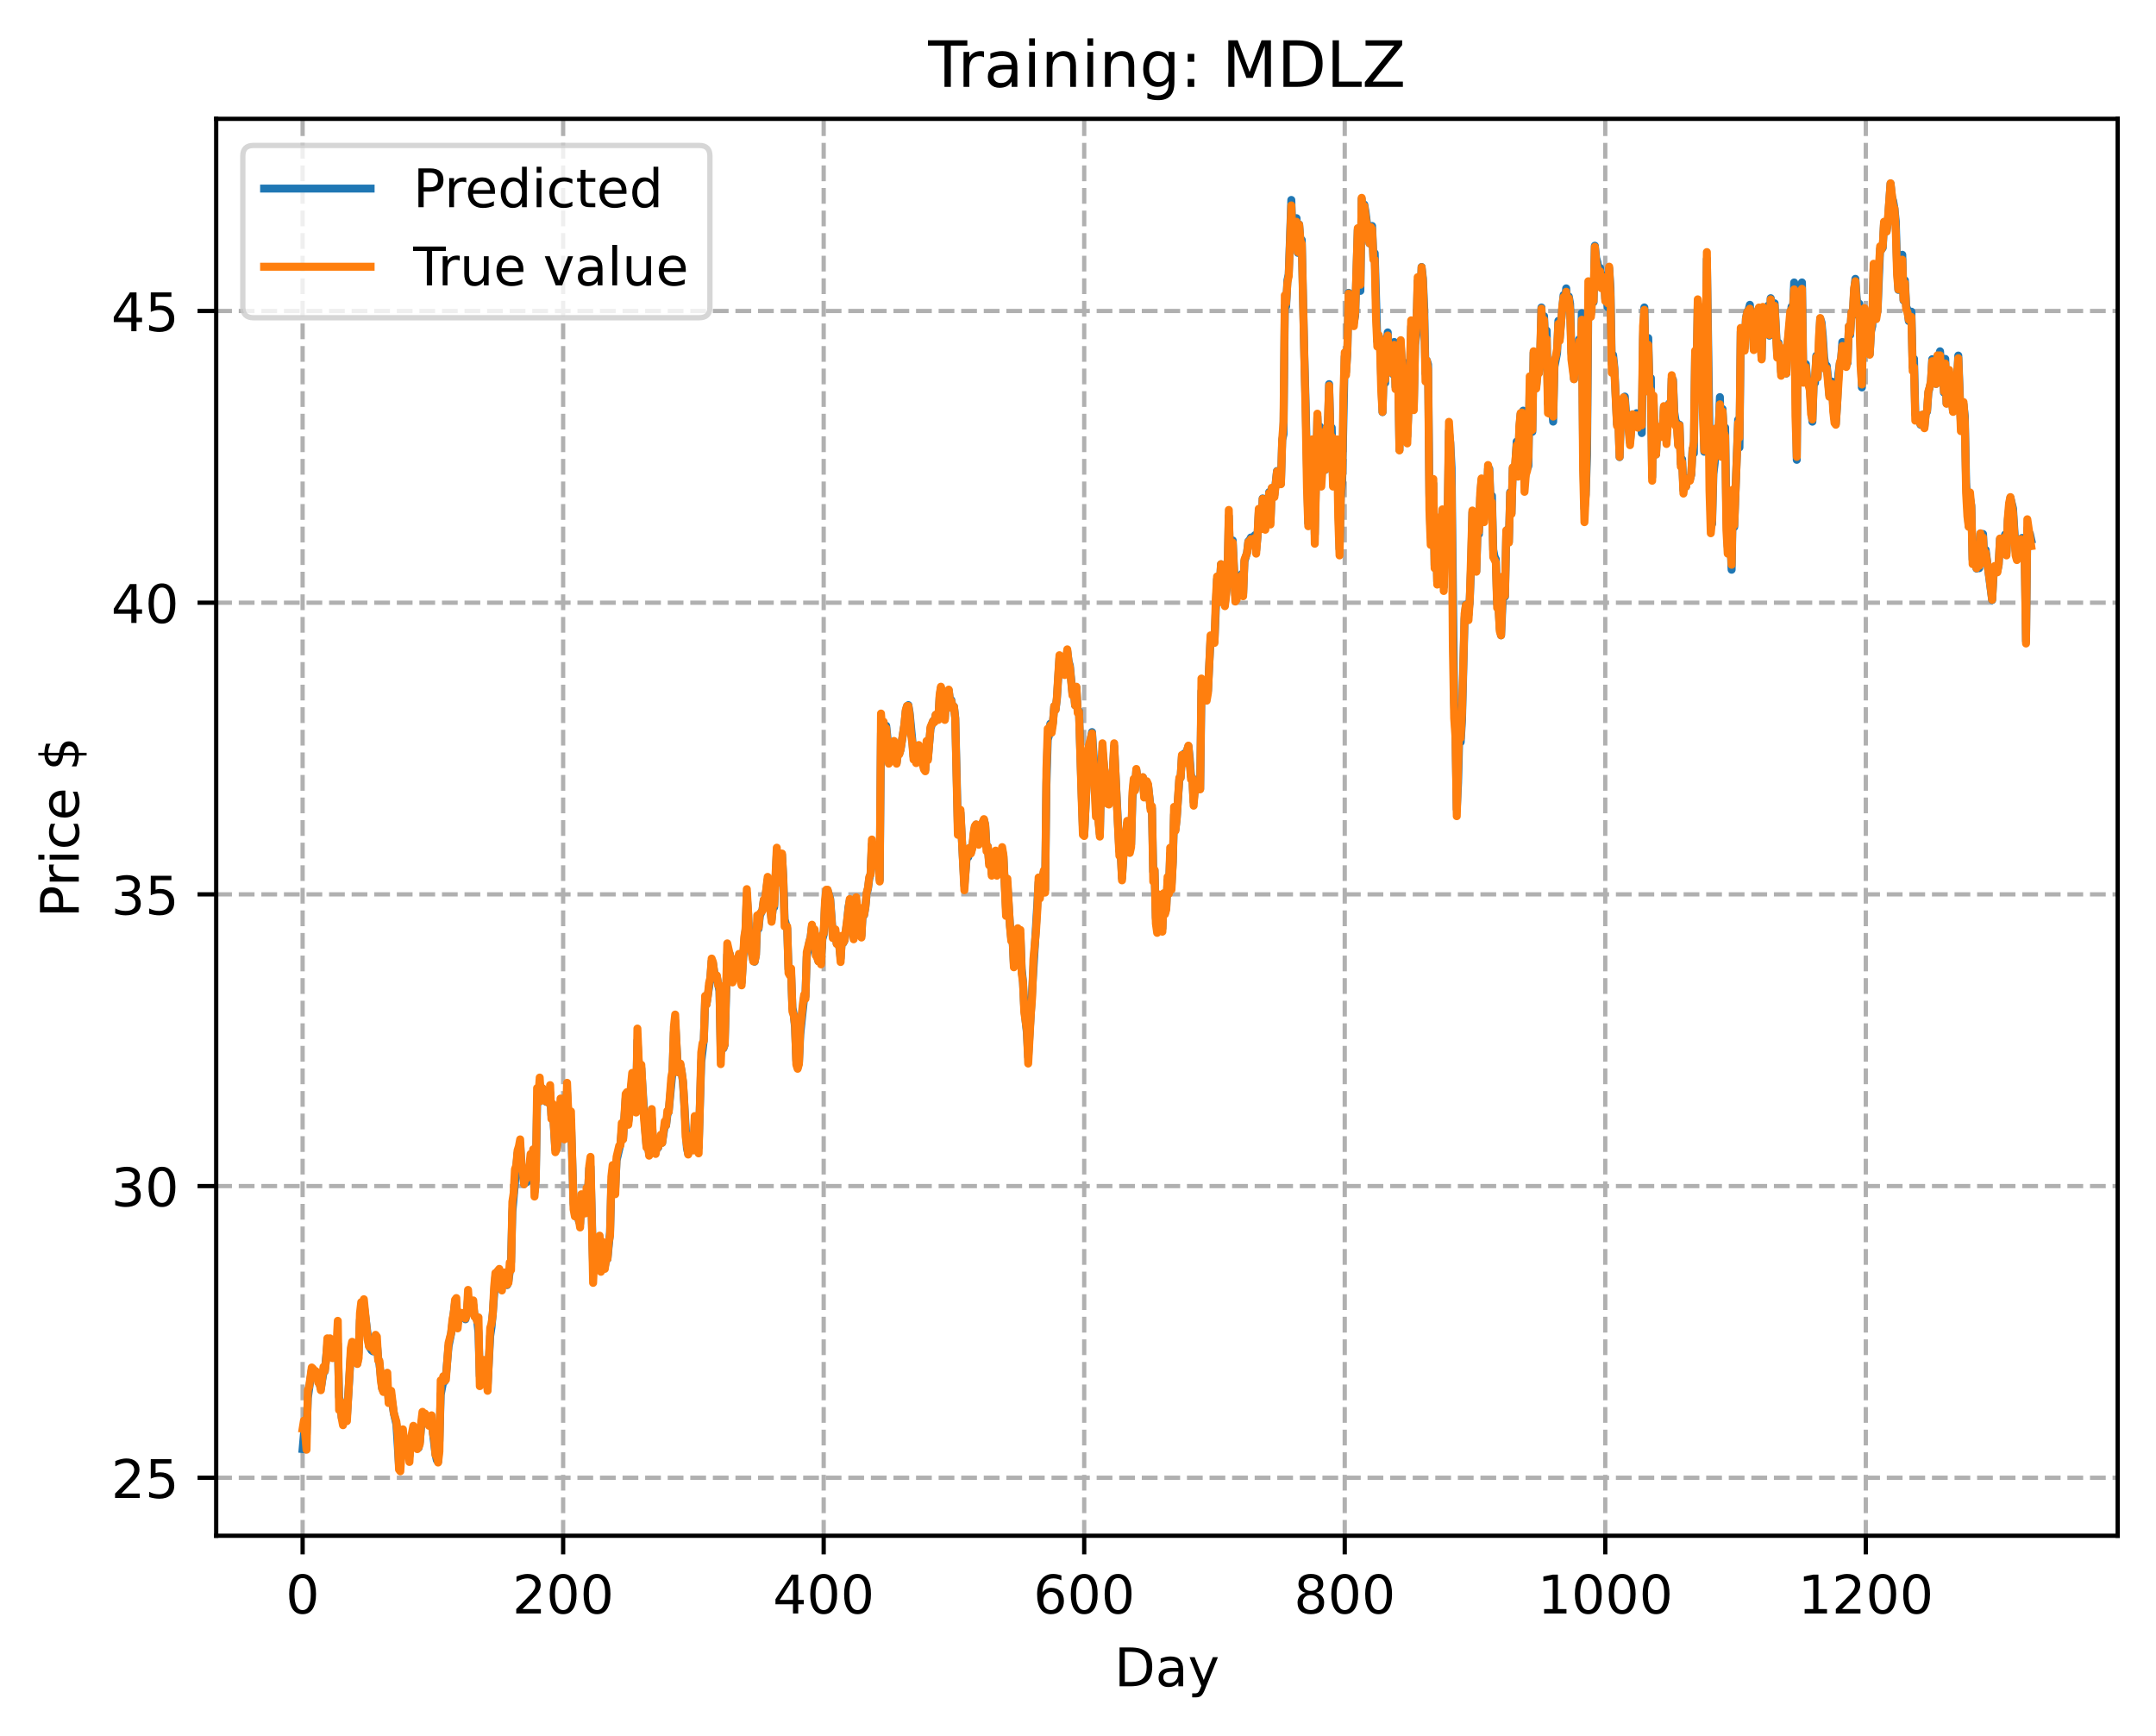 <?xml version="1.0" encoding="utf-8" standalone="no"?>
<!DOCTYPE svg PUBLIC "-//W3C//DTD SVG 1.1//EN"
  "http://www.w3.org/Graphics/SVG/1.1/DTD/svg11.dtd">
<!-- Created with matplotlib (https://matplotlib.org/) -->
<svg height="325.986pt" version="1.1" viewBox="0 0 404.923 325.986" width="404.923pt" xmlns="http://www.w3.org/2000/svg" xmlns:xlink="http://www.w3.org/1999/xlink">
 <defs>
  <style type="text/css">
*{stroke-linecap:butt;stroke-linejoin:round;}
  </style>
 </defs>
 <g id="figure_1">
  <g id="patch_1">
   <path d="M 0 325.986 
L 404.923 325.986 
L 404.923 0 
L 0 0 
z
" style="fill:#ffffff;"/>
  </g>
  <g id="axes_1">
   <g id="patch_2">
    <path d="M 40.603 288.43 
L 397.723 288.43 
L 397.723 22.318 
L 40.603 22.318 
z
" style="fill:#ffffff;"/>
   </g>
   <g id="matplotlib.axis_1">
    <g id="xtick_1">
     <g id="line2d_1">
      <path clip-path="url(#p58618a498f)" d="M 56.836 288.43 
L 56.836 22.318 
" style="fill:none;stroke:#b0b0b0;stroke-dasharray:2.96,1.28;stroke-dashoffset:0;stroke-width:0.8;"/>
     </g>
     <g id="line2d_2">
      <defs>
       <path d="M 0 0 
L 0 3.5 
" id="me841a4e5cd" style="stroke:#000000;stroke-width:0.8;"/>
      </defs>
      <g>
       <use style="stroke:#000000;stroke-width:0.8;" x="56.836" xlink:href="#me841a4e5cd" y="288.43"/>
      </g>
     </g>
     <g id="text_1">
      <!-- 0 -->
      <defs>
       <path d="M 31.781 66.406 
Q 24.172 66.406 20.328 58.906 
Q 16.5 51.422 16.5 36.375 
Q 16.5 21.391 20.328 13.891 
Q 24.172 6.391 31.781 6.391 
Q 39.453 6.391 43.281 13.891 
Q 47.125 21.391 47.125 36.375 
Q 47.125 51.422 43.281 58.906 
Q 39.453 66.406 31.781 66.406 
z
M 31.781 74.219 
Q 44.047 74.219 50.516 64.516 
Q 56.984 54.828 56.984 36.375 
Q 56.984 17.969 50.516 8.266 
Q 44.047 -1.422 31.781 -1.422 
Q 19.531 -1.422 13.062 8.266 
Q 6.594 17.969 6.594 36.375 
Q 6.594 54.828 13.062 64.516 
Q 19.531 74.219 31.781 74.219 
z
" id="DejaVuSans-48"/>
      </defs>
      <g transform="translate(53.655 303.029)scale(0.1 -0.1)">
       <use xlink:href="#DejaVuSans-48"/>
      </g>
     </g>
    </g>
    <g id="xtick_2">
     <g id="line2d_3">
      <path clip-path="url(#p58618a498f)" d="M 105.766 288.43 
L 105.766 22.318 
" style="fill:none;stroke:#b0b0b0;stroke-dasharray:2.96,1.28;stroke-dashoffset:0;stroke-width:0.8;"/>
     </g>
     <g id="line2d_4">
      <g>
       <use style="stroke:#000000;stroke-width:0.8;" x="105.766" xlink:href="#me841a4e5cd" y="288.43"/>
      </g>
     </g>
     <g id="text_2">
      <!-- 200 -->
      <defs>
       <path d="M 19.188 8.297 
L 53.609 8.297 
L 53.609 0 
L 7.328 0 
L 7.328 8.297 
Q 12.938 14.109 22.625 23.891 
Q 32.328 33.688 34.812 36.531 
Q 39.547 41.844 41.422 45.531 
Q 43.312 49.219 43.312 52.781 
Q 43.312 58.594 39.234 62.25 
Q 35.156 65.922 28.609 65.922 
Q 23.969 65.922 18.812 64.312 
Q 13.672 62.703 7.812 59.422 
L 7.812 69.391 
Q 13.766 71.781 18.938 73 
Q 24.125 74.219 28.422 74.219 
Q 39.75 74.219 46.484 68.547 
Q 53.219 62.891 53.219 53.422 
Q 53.219 48.922 51.531 44.891 
Q 49.859 40.875 45.406 35.406 
Q 44.188 33.984 37.641 27.219 
Q 31.109 20.453 19.188 8.297 
z
" id="DejaVuSans-50"/>
      </defs>
      <g transform="translate(96.223 303.029)scale(0.1 -0.1)">
       <use xlink:href="#DejaVuSans-50"/>
       <use x="63.623" xlink:href="#DejaVuSans-48"/>
       <use x="127.246" xlink:href="#DejaVuSans-48"/>
      </g>
     </g>
    </g>
    <g id="xtick_3">
     <g id="line2d_5">
      <path clip-path="url(#p58618a498f)" d="M 154.697 288.43 
L 154.697 22.318 
" style="fill:none;stroke:#b0b0b0;stroke-dasharray:2.96,1.28;stroke-dashoffset:0;stroke-width:0.8;"/>
     </g>
     <g id="line2d_6">
      <g>
       <use style="stroke:#000000;stroke-width:0.8;" x="154.697" xlink:href="#me841a4e5cd" y="288.43"/>
      </g>
     </g>
     <g id="text_3">
      <!-- 400 -->
      <defs>
       <path d="M 37.797 64.312 
L 12.891 25.391 
L 37.797 25.391 
z
M 35.203 72.906 
L 47.609 72.906 
L 47.609 25.391 
L 58.016 25.391 
L 58.016 17.188 
L 47.609 17.188 
L 47.609 0 
L 37.797 0 
L 37.797 17.188 
L 4.891 17.188 
L 4.891 26.703 
z
" id="DejaVuSans-52"/>
      </defs>
      <g transform="translate(145.153 303.029)scale(0.1 -0.1)">
       <use xlink:href="#DejaVuSans-52"/>
       <use x="63.623" xlink:href="#DejaVuSans-48"/>
       <use x="127.246" xlink:href="#DejaVuSans-48"/>
      </g>
     </g>
    </g>
    <g id="xtick_4">
     <g id="line2d_7">
      <path clip-path="url(#p58618a498f)" d="M 203.628 288.43 
L 203.628 22.318 
" style="fill:none;stroke:#b0b0b0;stroke-dasharray:2.96,1.28;stroke-dashoffset:0;stroke-width:0.8;"/>
     </g>
     <g id="line2d_8">
      <g>
       <use style="stroke:#000000;stroke-width:0.8;" x="203.628" xlink:href="#me841a4e5cd" y="288.43"/>
      </g>
     </g>
     <g id="text_4">
      <!-- 600 -->
      <defs>
       <path d="M 33.016 40.375 
Q 26.375 40.375 22.484 35.828 
Q 18.609 31.297 18.609 23.391 
Q 18.609 15.531 22.484 10.953 
Q 26.375 6.391 33.016 6.391 
Q 39.656 6.391 43.531 10.953 
Q 47.406 15.531 47.406 23.391 
Q 47.406 31.297 43.531 35.828 
Q 39.656 40.375 33.016 40.375 
z
M 52.594 71.297 
L 52.594 62.312 
Q 48.875 64.062 45.094 64.984 
Q 41.312 65.922 37.594 65.922 
Q 27.828 65.922 22.672 59.328 
Q 17.531 52.734 16.797 39.406 
Q 19.672 43.656 24.016 45.922 
Q 28.375 48.188 33.594 48.188 
Q 44.578 48.188 50.953 41.516 
Q 57.328 34.859 57.328 23.391 
Q 57.328 12.156 50.688 5.359 
Q 44.047 -1.422 33.016 -1.422 
Q 20.359 -1.422 13.672 8.266 
Q 6.984 17.969 6.984 36.375 
Q 6.984 53.656 15.188 63.938 
Q 23.391 74.219 37.203 74.219 
Q 40.922 74.219 44.703 73.484 
Q 48.484 72.75 52.594 71.297 
z
" id="DejaVuSans-54"/>
      </defs>
      <g transform="translate(194.084 303.029)scale(0.1 -0.1)">
       <use xlink:href="#DejaVuSans-54"/>
       <use x="63.623" xlink:href="#DejaVuSans-48"/>
       <use x="127.246" xlink:href="#DejaVuSans-48"/>
      </g>
     </g>
    </g>
    <g id="xtick_5">
     <g id="line2d_9">
      <path clip-path="url(#p58618a498f)" d="M 252.558 288.43 
L 252.558 22.318 
" style="fill:none;stroke:#b0b0b0;stroke-dasharray:2.96,1.28;stroke-dashoffset:0;stroke-width:0.8;"/>
     </g>
     <g id="line2d_10">
      <g>
       <use style="stroke:#000000;stroke-width:0.8;" x="252.558" xlink:href="#me841a4e5cd" y="288.43"/>
      </g>
     </g>
     <g id="text_5">
      <!-- 800 -->
      <defs>
       <path d="M 31.781 34.625 
Q 24.75 34.625 20.719 30.859 
Q 16.703 27.094 16.703 20.516 
Q 16.703 13.922 20.719 10.156 
Q 24.75 6.391 31.781 6.391 
Q 38.812 6.391 42.859 10.172 
Q 46.922 13.969 46.922 20.516 
Q 46.922 27.094 42.891 30.859 
Q 38.875 34.625 31.781 34.625 
z
M 21.922 38.812 
Q 15.578 40.375 12.031 44.719 
Q 8.5 49.078 8.5 55.328 
Q 8.5 64.062 14.719 69.141 
Q 20.953 74.219 31.781 74.219 
Q 42.672 74.219 48.875 69.141 
Q 55.078 64.062 55.078 55.328 
Q 55.078 49.078 51.531 44.719 
Q 48 40.375 41.703 38.812 
Q 48.828 37.156 52.797 32.312 
Q 56.781 27.484 56.781 20.516 
Q 56.781 9.906 50.312 4.234 
Q 43.844 -1.422 31.781 -1.422 
Q 19.734 -1.422 13.25 4.234 
Q 6.781 9.906 6.781 20.516 
Q 6.781 27.484 10.781 32.312 
Q 14.797 37.156 21.922 38.812 
z
M 18.312 54.391 
Q 18.312 48.734 21.844 45.562 
Q 25.391 42.391 31.781 42.391 
Q 38.141 42.391 41.719 45.562 
Q 45.312 48.734 45.312 54.391 
Q 45.312 60.062 41.719 63.234 
Q 38.141 66.406 31.781 66.406 
Q 25.391 66.406 21.844 63.234 
Q 18.312 60.062 18.312 54.391 
z
" id="DejaVuSans-56"/>
      </defs>
      <g transform="translate(243.015 303.029)scale(0.1 -0.1)">
       <use xlink:href="#DejaVuSans-56"/>
       <use x="63.623" xlink:href="#DejaVuSans-48"/>
       <use x="127.246" xlink:href="#DejaVuSans-48"/>
      </g>
     </g>
    </g>
    <g id="xtick_6">
     <g id="line2d_11">
      <path clip-path="url(#p58618a498f)" d="M 301.489 288.43 
L 301.489 22.318 
" style="fill:none;stroke:#b0b0b0;stroke-dasharray:2.96,1.28;stroke-dashoffset:0;stroke-width:0.8;"/>
     </g>
     <g id="line2d_12">
      <g>
       <use style="stroke:#000000;stroke-width:0.8;" x="301.489" xlink:href="#me841a4e5cd" y="288.43"/>
      </g>
     </g>
     <g id="text_6">
      <!-- 1000 -->
      <defs>
       <path d="M 12.406 8.297 
L 28.516 8.297 
L 28.516 63.922 
L 10.984 60.406 
L 10.984 69.391 
L 28.422 72.906 
L 38.281 72.906 
L 38.281 8.297 
L 54.391 8.297 
L 54.391 0 
L 12.406 0 
z
" id="DejaVuSans-49"/>
      </defs>
      <g transform="translate(288.764 303.029)scale(0.1 -0.1)">
       <use xlink:href="#DejaVuSans-49"/>
       <use x="63.623" xlink:href="#DejaVuSans-48"/>
       <use x="127.246" xlink:href="#DejaVuSans-48"/>
       <use x="190.869" xlink:href="#DejaVuSans-48"/>
      </g>
     </g>
    </g>
    <g id="xtick_7">
     <g id="line2d_13">
      <path clip-path="url(#p58618a498f)" d="M 350.419 288.43 
L 350.419 22.318 
" style="fill:none;stroke:#b0b0b0;stroke-dasharray:2.96,1.28;stroke-dashoffset:0;stroke-width:0.8;"/>
     </g>
     <g id="line2d_14">
      <g>
       <use style="stroke:#000000;stroke-width:0.8;" x="350.419" xlink:href="#me841a4e5cd" y="288.43"/>
      </g>
     </g>
     <g id="text_7">
      <!-- 1200 -->
      <g transform="translate(337.694 303.029)scale(0.1 -0.1)">
       <use xlink:href="#DejaVuSans-49"/>
       <use x="63.623" xlink:href="#DejaVuSans-50"/>
       <use x="127.246" xlink:href="#DejaVuSans-48"/>
       <use x="190.869" xlink:href="#DejaVuSans-48"/>
      </g>
     </g>
    </g>
    <g id="text_8">
     <!-- Day -->
     <defs>
      <path d="M 19.672 64.797 
L 19.672 8.109 
L 31.594 8.109 
Q 46.688 8.109 53.688 14.938 
Q 60.688 21.781 60.688 36.531 
Q 60.688 51.172 53.688 57.984 
Q 46.688 64.797 31.594 64.797 
z
M 9.812 72.906 
L 30.078 72.906 
Q 51.266 72.906 61.172 64.094 
Q 71.094 55.281 71.094 36.531 
Q 71.094 17.672 61.125 8.828 
Q 51.172 0 30.078 0 
L 9.812 0 
z
" id="DejaVuSans-68"/>
      <path d="M 34.281 27.484 
Q 23.391 27.484 19.188 25 
Q 14.984 22.516 14.984 16.5 
Q 14.984 11.719 18.141 8.906 
Q 21.297 6.109 26.703 6.109 
Q 34.188 6.109 38.703 11.406 
Q 43.219 16.703 43.219 25.484 
L 43.219 27.484 
z
M 52.203 31.203 
L 52.203 0 
L 43.219 0 
L 43.219 8.297 
Q 40.141 3.328 35.547 0.953 
Q 30.953 -1.422 24.312 -1.422 
Q 15.922 -1.422 10.953 3.297 
Q 6 8.016 6 15.922 
Q 6 25.141 12.172 29.828 
Q 18.359 34.516 30.609 34.516 
L 43.219 34.516 
L 43.219 35.406 
Q 43.219 41.609 39.141 45 
Q 35.062 48.391 27.688 48.391 
Q 23 48.391 18.547 47.266 
Q 14.109 46.141 10.016 43.891 
L 10.016 52.203 
Q 14.938 54.109 19.578 55.047 
Q 24.219 56 28.609 56 
Q 40.484 56 46.344 49.844 
Q 52.203 43.703 52.203 31.203 
z
" id="DejaVuSans-97"/>
      <path d="M 32.172 -5.078 
Q 28.375 -14.844 24.75 -17.812 
Q 21.141 -20.797 15.094 -20.797 
L 7.906 -20.797 
L 7.906 -13.281 
L 13.188 -13.281 
Q 16.891 -13.281 18.938 -11.516 
Q 21 -9.766 23.484 -3.219 
L 25.094 0.875 
L 2.984 54.688 
L 12.5 54.688 
L 29.594 11.922 
L 46.688 54.688 
L 56.203 54.688 
z
" id="DejaVuSans-121"/>
     </defs>
     <g transform="translate(209.29 316.707)scale(0.1 -0.1)">
      <use xlink:href="#DejaVuSans-68"/>
      <use x="77.002" xlink:href="#DejaVuSans-97"/>
      <use x="138.281" xlink:href="#DejaVuSans-121"/>
     </g>
    </g>
   </g>
   <g id="matplotlib.axis_2">
    <g id="ytick_1">
     <g id="line2d_15">
      <path clip-path="url(#p58618a498f)" d="M 40.603 277.539 
L 397.723 277.539 
" style="fill:none;stroke:#b0b0b0;stroke-dasharray:2.96,1.28;stroke-dashoffset:0;stroke-width:0.8;"/>
     </g>
     <g id="line2d_16">
      <defs>
       <path d="M 0 0 
L -3.5 0 
" id="m830aec9cdf" style="stroke:#000000;stroke-width:0.8;"/>
      </defs>
      <g>
       <use style="stroke:#000000;stroke-width:0.8;" x="40.603" xlink:href="#m830aec9cdf" y="277.539"/>
      </g>
     </g>
     <g id="text_9">
      <!-- 25 -->
      <defs>
       <path d="M 10.797 72.906 
L 49.516 72.906 
L 49.516 64.594 
L 19.828 64.594 
L 19.828 46.734 
Q 21.969 47.469 24.109 47.828 
Q 26.266 48.188 28.422 48.188 
Q 40.625 48.188 47.75 41.5 
Q 54.891 34.812 54.891 23.391 
Q 54.891 11.625 47.562 5.094 
Q 40.234 -1.422 26.906 -1.422 
Q 22.312 -1.422 17.547 -0.641 
Q 12.797 0.141 7.719 1.703 
L 7.719 11.625 
Q 12.109 9.234 16.797 8.062 
Q 21.484 6.891 26.703 6.891 
Q 35.156 6.891 40.078 11.328 
Q 45.016 15.766 45.016 23.391 
Q 45.016 31 40.078 35.438 
Q 35.156 39.891 26.703 39.891 
Q 22.75 39.891 18.812 39.016 
Q 14.891 38.141 10.797 36.281 
z
" id="DejaVuSans-53"/>
      </defs>
      <g transform="translate(20.878 281.339)scale(0.1 -0.1)">
       <use xlink:href="#DejaVuSans-50"/>
       <use x="63.623" xlink:href="#DejaVuSans-53"/>
      </g>
     </g>
    </g>
    <g id="ytick_2">
     <g id="line2d_17">
      <path clip-path="url(#p58618a498f)" d="M 40.603 222.757 
L 397.723 222.757 
" style="fill:none;stroke:#b0b0b0;stroke-dasharray:2.96,1.28;stroke-dashoffset:0;stroke-width:0.8;"/>
     </g>
     <g id="line2d_18">
      <g>
       <use style="stroke:#000000;stroke-width:0.8;" x="40.603" xlink:href="#m830aec9cdf" y="222.757"/>
      </g>
     </g>
     <g id="text_10">
      <!-- 30 -->
      <defs>
       <path d="M 40.578 39.312 
Q 47.656 37.797 51.625 33 
Q 55.609 28.219 55.609 21.188 
Q 55.609 10.406 48.188 4.484 
Q 40.766 -1.422 27.094 -1.422 
Q 22.516 -1.422 17.656 -0.516 
Q 12.797 0.391 7.625 2.203 
L 7.625 11.719 
Q 11.719 9.328 16.594 8.109 
Q 21.484 6.891 26.812 6.891 
Q 36.078 6.891 40.938 10.547 
Q 45.797 14.203 45.797 21.188 
Q 45.797 27.641 41.281 31.266 
Q 36.766 34.906 28.719 34.906 
L 20.219 34.906 
L 20.219 43.016 
L 29.109 43.016 
Q 36.375 43.016 40.234 45.922 
Q 44.094 48.828 44.094 54.297 
Q 44.094 59.906 40.109 62.906 
Q 36.141 65.922 28.719 65.922 
Q 24.656 65.922 20.016 65.031 
Q 15.375 64.156 9.812 62.312 
L 9.812 71.094 
Q 15.438 72.656 20.344 73.438 
Q 25.25 74.219 29.594 74.219 
Q 40.828 74.219 47.359 69.109 
Q 53.906 64.016 53.906 55.328 
Q 53.906 49.266 50.438 45.094 
Q 46.969 40.922 40.578 39.312 
z
" id="DejaVuSans-51"/>
      </defs>
      <g transform="translate(20.878 226.556)scale(0.1 -0.1)">
       <use xlink:href="#DejaVuSans-51"/>
       <use x="63.623" xlink:href="#DejaVuSans-48"/>
      </g>
     </g>
    </g>
    <g id="ytick_3">
     <g id="line2d_19">
      <path clip-path="url(#p58618a498f)" d="M 40.603 167.974 
L 397.723 167.974 
" style="fill:none;stroke:#b0b0b0;stroke-dasharray:2.96,1.28;stroke-dashoffset:0;stroke-width:0.8;"/>
     </g>
     <g id="line2d_20">
      <g>
       <use style="stroke:#000000;stroke-width:0.8;" x="40.603" xlink:href="#m830aec9cdf" y="167.974"/>
      </g>
     </g>
     <g id="text_11">
      <!-- 35 -->
      <g transform="translate(20.878 171.773)scale(0.1 -0.1)">
       <use xlink:href="#DejaVuSans-51"/>
       <use x="63.623" xlink:href="#DejaVuSans-53"/>
      </g>
     </g>
    </g>
    <g id="ytick_4">
     <g id="line2d_21">
      <path clip-path="url(#p58618a498f)" d="M 40.603 113.192 
L 397.723 113.192 
" style="fill:none;stroke:#b0b0b0;stroke-dasharray:2.96,1.28;stroke-dashoffset:0;stroke-width:0.8;"/>
     </g>
     <g id="line2d_22">
      <g>
       <use style="stroke:#000000;stroke-width:0.8;" x="40.603" xlink:href="#m830aec9cdf" y="113.192"/>
      </g>
     </g>
     <g id="text_12">
      <!-- 40 -->
      <g transform="translate(20.878 116.991)scale(0.1 -0.1)">
       <use xlink:href="#DejaVuSans-52"/>
       <use x="63.623" xlink:href="#DejaVuSans-48"/>
      </g>
     </g>
    </g>
    <g id="ytick_5">
     <g id="line2d_23">
      <path clip-path="url(#p58618a498f)" d="M 40.603 58.409 
L 397.723 58.409 
" style="fill:none;stroke:#b0b0b0;stroke-dasharray:2.96,1.28;stroke-dashoffset:0;stroke-width:0.8;"/>
     </g>
     <g id="line2d_24">
      <g>
       <use style="stroke:#000000;stroke-width:0.8;" x="40.603" xlink:href="#m830aec9cdf" y="58.409"/>
      </g>
     </g>
     <g id="text_13">
      <!-- 45 -->
      <g transform="translate(20.878 62.208)scale(0.1 -0.1)">
       <use xlink:href="#DejaVuSans-52"/>
       <use x="63.623" xlink:href="#DejaVuSans-53"/>
      </g>
     </g>
    </g>
    <g id="text_14">
     <!-- Price $ -->
     <defs>
      <path d="M 19.672 64.797 
L 19.672 37.406 
L 32.078 37.406 
Q 38.969 37.406 42.719 40.969 
Q 46.484 44.531 46.484 51.125 
Q 46.484 57.672 42.719 61.234 
Q 38.969 64.797 32.078 64.797 
z
M 9.812 72.906 
L 32.078 72.906 
Q 44.344 72.906 50.609 67.359 
Q 56.891 61.812 56.891 51.125 
Q 56.891 40.328 50.609 34.812 
Q 44.344 29.297 32.078 29.297 
L 19.672 29.297 
L 19.672 0 
L 9.812 0 
z
" id="DejaVuSans-80"/>
      <path d="M 41.109 46.297 
Q 39.594 47.172 37.812 47.578 
Q 36.031 48 33.891 48 
Q 26.266 48 22.188 43.047 
Q 18.109 38.094 18.109 28.812 
L 18.109 0 
L 9.078 0 
L 9.078 54.688 
L 18.109 54.688 
L 18.109 46.188 
Q 20.953 51.172 25.484 53.578 
Q 30.031 56 36.531 56 
Q 37.453 56 38.578 55.875 
Q 39.703 55.766 41.062 55.516 
z
" id="DejaVuSans-114"/>
      <path d="M 9.422 54.688 
L 18.406 54.688 
L 18.406 0 
L 9.422 0 
z
M 9.422 75.984 
L 18.406 75.984 
L 18.406 64.594 
L 9.422 64.594 
z
" id="DejaVuSans-105"/>
      <path d="M 48.781 52.594 
L 48.781 44.188 
Q 44.969 46.297 41.141 47.344 
Q 37.312 48.391 33.406 48.391 
Q 24.656 48.391 19.812 42.844 
Q 14.984 37.312 14.984 27.297 
Q 14.984 17.281 19.812 11.734 
Q 24.656 6.203 33.406 6.203 
Q 37.312 6.203 41.141 7.25 
Q 44.969 8.297 48.781 10.406 
L 48.781 2.094 
Q 45.016 0.344 40.984 -0.531 
Q 36.969 -1.422 32.422 -1.422 
Q 20.062 -1.422 12.781 6.344 
Q 5.516 14.109 5.516 27.297 
Q 5.516 40.672 12.859 48.328 
Q 20.219 56 33.016 56 
Q 37.156 56 41.109 55.141 
Q 45.062 54.297 48.781 52.594 
z
" id="DejaVuSans-99"/>
      <path d="M 56.203 29.594 
L 56.203 25.203 
L 14.891 25.203 
Q 15.484 15.922 20.484 11.062 
Q 25.484 6.203 34.422 6.203 
Q 39.594 6.203 44.453 7.469 
Q 49.312 8.734 54.109 11.281 
L 54.109 2.781 
Q 49.266 0.734 44.188 -0.344 
Q 39.109 -1.422 33.891 -1.422 
Q 20.797 -1.422 13.156 6.188 
Q 5.516 13.812 5.516 26.812 
Q 5.516 40.234 12.766 48.109 
Q 20.016 56 32.328 56 
Q 43.359 56 49.781 48.891 
Q 56.203 41.797 56.203 29.594 
z
M 47.219 32.234 
Q 47.125 39.594 43.094 43.984 
Q 39.062 48.391 32.422 48.391 
Q 24.906 48.391 20.391 44.141 
Q 15.875 39.891 15.188 32.172 
z
" id="DejaVuSans-101"/>
      <path id="DejaVuSans-32"/>
      <path d="M 33.797 -14.703 
L 28.906 -14.703 
L 28.859 0 
Q 23.734 0.094 18.609 1.188 
Q 13.484 2.297 8.297 4.5 
L 8.297 13.281 
Q 13.281 10.156 18.375 8.562 
Q 23.484 6.984 28.906 6.938 
L 28.906 29.203 
Q 18.109 30.953 13.203 35.156 
Q 8.297 39.359 8.297 46.688 
Q 8.297 54.641 13.625 59.219 
Q 18.953 63.812 28.906 64.5 
L 28.906 75.984 
L 33.797 75.984 
L 33.797 64.656 
Q 38.328 64.453 42.578 63.688 
Q 46.828 62.938 50.875 61.625 
L 50.875 53.078 
Q 46.828 55.125 42.547 56.25 
Q 38.281 57.375 33.797 57.562 
L 33.797 36.719 
Q 44.875 35.016 50.094 30.609 
Q 55.328 26.219 55.328 18.609 
Q 55.328 10.359 49.781 5.594 
Q 44.234 0.828 33.797 0.094 
z
M 28.906 37.594 
L 28.906 57.625 
Q 23.25 56.984 20.266 54.391 
Q 17.281 51.812 17.281 47.516 
Q 17.281 43.312 20.031 40.969 
Q 22.797 38.625 28.906 37.594 
z
M 33.797 28.219 
L 33.797 7.078 
Q 39.984 7.906 43.141 10.594 
Q 46.297 13.281 46.297 17.672 
Q 46.297 21.969 43.281 24.5 
Q 40.281 27.047 33.797 28.219 
z
" id="DejaVuSans-36"/>
     </defs>
     <g transform="translate(14.798 172.342)rotate(-90)scale(0.1 -0.1)">
      <use xlink:href="#DejaVuSans-80"/>
      <use x="58.553" xlink:href="#DejaVuSans-114"/>
      <use x="99.666" xlink:href="#DejaVuSans-105"/>
      <use x="127.449" xlink:href="#DejaVuSans-99"/>
      <use x="182.43" xlink:href="#DejaVuSans-101"/>
      <use x="243.953" xlink:href="#DejaVuSans-32"/>
      <use x="275.74" xlink:href="#DejaVuSans-36"/>
     </g>
    </g>
   </g>
   <g id="line2d_25">
    <path clip-path="url(#p58618a498f)" d="M 56.836 272.15 
L 57.081 269.355 
L 57.325 270.12 
L 57.57 269.449 
L 57.814 262.553 
L 58.548 257.307 
L 58.793 257.318 
L 59.038 257.77 
L 59.282 257.619 
L 60.261 260.744 
L 60.75 257.758 
L 60.995 257.548 
L 61.484 252.513 
L 61.729 252.419 
L 61.974 251.917 
L 62.463 254.636 
L 62.708 253.742 
L 62.952 252.274 
L 63.197 251.917 
L 63.441 252.395 
L 63.686 262.348 
L 63.931 263.5 
L 64.175 266.244 
L 64.42 266.777 
L 64.665 265.1 
L 64.909 266.14 
L 65.154 266.117 
L 65.888 254.314 
L 66.133 252.905 
L 66.377 253.432 
L 66.867 255.659 
L 67.111 256.083 
L 67.356 253.947 
L 67.601 247.977 
L 67.845 246.143 
L 68.09 246.321 
L 68.335 244.948 
L 69.313 252.809 
L 69.802 253.631 
L 70.047 253.801 
L 70.292 253.481 
L 70.536 251.5 
L 70.781 252.255 
L 71.026 255.053 
L 71.27 256.198 
L 71.76 260.71 
L 72.004 261.243 
L 72.249 260.575 
L 72.494 260.333 
L 72.738 259.768 
L 72.983 262.773 
L 73.228 262.026 
L 73.472 262.082 
L 73.962 265.392 
L 74.451 267.531 
L 74.94 275.267 
L 75.185 275.027 
L 75.429 271.718 
L 75.674 270.351 
L 75.919 272.071 
L 76.163 272.402 
L 76.408 271.5 
L 76.897 273.453 
L 77.142 270.765 
L 77.387 269.45 
L 77.631 268.929 
L 77.876 269.99 
L 78.121 270.184 
L 78.365 271.959 
L 78.61 271.93 
L 78.855 270.74 
L 79.099 267.782 
L 79.344 266.286 
L 79.589 266.361 
L 79.833 265.936 
L 80.323 266.621 
L 80.567 267.587 
L 80.812 267.137 
L 81.056 267.008 
L 81.79 273.121 
L 82.035 274.22 
L 82.28 274.523 
L 82.524 270.56 
L 82.769 261.96 
L 83.258 259.376 
L 83.503 259.459 
L 83.748 258.44 
L 84.237 252.891 
L 84.726 250.46 
L 85.46 244.722 
L 85.705 245.313 
L 85.95 248.51 
L 86.194 247.185 
L 86.439 247.051 
L 86.684 247.341 
L 86.928 247.125 
L 87.173 247.234 
L 87.417 247.78 
L 87.662 246.505 
L 87.907 243.93 
L 88.151 245.89 
L 88.641 244.855 
L 88.885 245.112 
L 89.13 247.161 
L 89.375 247.458 
L 89.619 247.971 
L 89.864 250.319 
L 90.109 258.425 
L 90.353 257.982 
L 90.598 256.547 
L 90.843 256.509 
L 91.332 259.134 
L 91.577 260.102 
L 92.066 250.91 
L 92.311 249.253 
L 92.555 246.579 
L 93.044 239.876 
L 93.534 238.666 
L 93.778 238.717 
L 94.268 241.611 
L 94.512 239.921 
L 94.757 239.707 
L 95.246 241.354 
L 95.491 240.638 
L 95.98 236.992 
L 96.225 227.671 
L 97.204 216.598 
L 97.693 214.824 
L 97.938 218.913 
L 98.182 220.017 
L 98.427 222.382 
L 98.672 221.633 
L 98.916 222.035 
L 99.65 217.95 
L 99.895 220.188 
L 100.139 217.399 
L 100.384 223.818 
L 100.629 220.813 
L 100.873 207.338 
L 101.118 207.043 
L 101.363 203.542 
L 101.607 206.094 
L 101.852 204.397 
L 102.097 205.376 
L 102.341 205.325 
L 102.586 206.932 
L 103.075 206.977 
L 103.32 205.255 
L 103.565 209.443 
L 103.809 208.197 
L 104.299 215.859 
L 104.543 215.89 
L 104.788 214.01 
L 105.277 207.397 
L 105.522 207.022 
L 105.766 207.301 
L 106.011 212.795 
L 106.256 210.748 
L 106.5 205.205 
L 106.745 209.46 
L 106.99 211.246 
L 107.234 210.396 
L 107.724 226.02 
L 107.968 227.627 
L 108.213 226.547 
L 108.702 229.28 
L 108.947 229.815 
L 109.192 225.82 
L 109.436 227.253 
L 109.681 225.801 
L 109.926 227.229 
L 110.17 224.052 
L 110.415 224.313 
L 110.66 219.442 
L 110.904 219.145 
L 111.393 237.802 
L 111.638 235.973 
L 111.883 238.012 
L 112.127 238.068 
L 112.617 234.125 
L 112.861 237.53 
L 113.106 234.175 
L 113.595 237.884 
L 113.84 236.648 
L 114.085 236.468 
L 114.574 231.415 
L 114.819 222.494 
L 115.063 220.221 
L 115.553 223.182 
L 115.797 217.952 
L 116.531 214.843 
L 116.776 212.146 
L 117.02 213.829 
L 117.51 206.305 
L 117.754 206.35 
L 117.999 210.655 
L 118.244 208.71 
L 118.488 204.775 
L 118.733 202.713 
L 118.978 203.361 
L 119.222 203.245 
L 119.467 206.875 
L 119.712 195.442 
L 119.956 199.502 
L 120.201 201.55 
L 120.446 200.659 
L 121.18 212.199 
L 121.424 215.204 
L 121.669 215.234 
L 121.914 216.632 
L 122.158 211.575 
L 122.403 210.068 
L 122.648 214.537 
L 122.892 215.225 
L 123.137 216.371 
L 123.381 215.515 
L 123.626 215.531 
L 123.871 214.222 
L 124.115 213.728 
L 124.36 214.623 
L 124.849 211.389 
L 125.094 211.379 
L 125.339 209.377 
L 125.583 208.799 
L 126.317 201.121 
L 126.562 193.947 
L 126.807 191.819 
L 127.296 200.514 
L 127.541 200.129 
L 127.785 200.042 
L 128.03 201.312 
L 128.275 203.357 
L 129.008 215.615 
L 129.253 216.673 
L 129.498 214.335 
L 129.987 215.677 
L 130.232 215.323 
L 130.476 211.086 
L 130.966 215.299 
L 131.21 215.468 
L 131.7 199.495 
L 132.189 195.242 
L 132.434 188.03 
L 132.678 188.663 
L 133.412 183.818 
L 133.657 180.554 
L 133.902 180.923 
L 134.146 182.553 
L 134.391 183.344 
L 134.636 183.482 
L 135.125 186.122 
L 135.369 197.719 
L 135.614 193.98 
L 135.859 196.91 
L 136.103 196.218 
L 136.593 179.326 
L 136.837 179.035 
L 137.082 179.224 
L 137.571 183.555 
L 137.816 180.851 
L 138.061 180.645 
L 138.305 182.918 
L 138.55 180.439 
L 138.795 179.739 
L 139.039 183.811 
L 139.284 184.481 
L 139.773 176.869 
L 140.018 174.777 
L 140.263 168.31 
L 140.507 171.582 
L 140.752 177.092 
L 140.996 177.562 
L 141.486 180.438 
L 141.73 180.62 
L 141.975 179.291 
L 142.22 173.436 
L 142.464 174.439 
L 142.709 172.004 
L 143.198 170.865 
L 143.443 169.085 
L 143.688 168.954 
L 144.177 165.255 
L 144.422 169.522 
L 144.666 170.55 
L 144.911 172.704 
L 145.156 170.527 
L 145.4 170.394 
L 145.89 160.221 
L 146.134 165.235 
L 146.379 163.504 
L 146.624 160.719 
L 146.868 160.545 
L 147.113 164.77 
L 147.357 172.696 
L 147.847 174.398 
L 148.091 181.993 
L 148.336 182.921 
L 148.581 182.77 
L 148.825 189.263 
L 149.07 190.531 
L 149.315 192.957 
L 149.559 199.128 
L 149.804 200.46 
L 150.049 199.58 
L 150.293 194.314 
L 151.027 187.361 
L 151.272 187.095 
L 151.517 179.69 
L 152.006 176.928 
L 152.251 175.97 
L 152.495 173.968 
L 152.74 175.314 
L 152.984 174.837 
L 153.229 178.907 
L 153.718 180.526 
L 153.963 179.177 
L 154.208 180.767 
L 154.452 176.376 
L 154.697 175.514 
L 154.942 170.168 
L 155.186 167.735 
L 155.431 167.216 
L 155.92 168.813 
L 156.41 175.503 
L 156.654 175.939 
L 156.899 175.149 
L 157.144 177.214 
L 157.388 176.437 
L 157.633 177.802 
L 157.878 179.974 
L 158.122 176.354 
L 158.367 177.111 
L 158.612 176.606 
L 159.101 173.154 
L 159.345 170.437 
L 159.59 169.189 
L 159.835 170.36 
L 160.324 175.495 
L 160.813 169.363 
L 161.058 171.386 
L 161.303 174.879 
L 161.547 174.192 
L 161.792 175.682 
L 162.037 171.326 
L 162.281 171.884 
L 162.526 170.396 
L 162.771 167.887 
L 163.015 166.901 
L 163.26 165.017 
L 163.505 164.16 
L 163.749 158.601 
L 163.994 161.044 
L 164.239 160.615 
L 164.483 160.907 
L 164.728 162.271 
L 164.972 161.266 
L 165.217 165.25 
L 165.462 137.654 
L 165.706 138.491 
L 165.951 135.727 
L 166.196 138.616 
L 166.44 136.313 
L 166.685 138.704 
L 166.93 142.545 
L 167.174 140.535 
L 167.419 141.878 
L 167.664 141.671 
L 167.908 139.649 
L 168.153 142.639 
L 168.398 143.246 
L 168.642 141.442 
L 168.887 141.557 
L 169.132 140.821 
L 169.866 136.095 
L 170.11 133.59 
L 170.355 132.63 
L 170.6 132.431 
L 170.844 133.881 
L 171.333 138.981 
L 171.578 142.079 
L 171.823 141.257 
L 172.067 143.136 
L 172.312 142.146 
L 172.557 140.326 
L 172.801 140.647 
L 173.046 140.641 
L 173.291 143.091 
L 173.535 144.154 
L 173.78 144.53 
L 174.025 139.876 
L 174.269 142.483 
L 174.759 136.834 
L 175.248 135.427 
L 175.493 135.506 
L 175.737 134.279 
L 175.982 134.818 
L 176.227 135.039 
L 176.471 130.954 
L 176.716 129.208 
L 176.96 133.435 
L 177.205 133.21 
L 177.45 134.977 
L 177.694 130.365 
L 177.939 132.3 
L 178.184 129.68 
L 178.428 131.597 
L 178.673 131.476 
L 178.918 132.827 
L 179.162 132.689 
L 179.407 134.807 
L 179.896 155.172 
L 180.386 152.655 
L 181.12 166.325 
L 181.609 160.43 
L 181.854 160.965 
L 182.098 159.282 
L 182.343 160.087 
L 182.588 159.166 
L 183.077 155.418 
L 183.321 154.879 
L 183.566 155.277 
L 183.811 158.162 
L 184.055 155.553 
L 184.3 156.33 
L 184.545 154.683 
L 184.789 153.958 
L 185.034 154.952 
L 185.279 159.072 
L 185.523 158.992 
L 185.768 162.009 
L 186.013 160.855 
L 186.257 164.052 
L 186.502 162.38 
L 186.747 161.654 
L 186.991 160.325 
L 187.236 163.943 
L 187.725 162.31 
L 187.97 163.196 
L 188.215 159.632 
L 188.459 160.912 
L 188.948 170.665 
L 189.193 165.882 
L 189.682 173.74 
L 189.927 176.233 
L 190.172 176.375 
L 190.416 181.126 
L 190.661 180.469 
L 190.906 176.868 
L 191.15 175.274 
L 191.395 179.026 
L 191.64 175.564 
L 191.884 181.962 
L 192.129 184.337 
L 192.374 189.318 
L 192.863 193.983 
L 193.108 198.534 
L 195.065 165.707 
L 195.309 168.141 
L 195.554 165.917 
L 196.043 163.714 
L 196.288 167.043 
L 196.533 147.294 
L 196.777 138.921 
L 197.022 138.103 
L 197.267 135.916 
L 197.511 136.864 
L 197.756 135.622 
L 198.001 132.661 
L 198.245 133.26 
L 198.49 131.302 
L 198.979 123.668 
L 199.224 124.922 
L 199.469 124.031 
L 199.713 123.972 
L 199.958 126.33 
L 200.447 122.297 
L 200.692 124.183 
L 200.936 125.042 
L 201.426 130.223 
L 201.67 129.53 
L 201.915 132.468 
L 202.16 129.166 
L 202.404 133.53 
L 202.649 133.543 
L 203.138 148.612 
L 203.383 155.545 
L 203.628 156.796 
L 204.362 141.526 
L 204.851 138.909 
L 205.096 137.496 
L 205.585 144.968 
L 205.83 151.896 
L 206.074 148.654 
L 206.319 153.979 
L 206.563 156.63 
L 206.808 146.322 
L 207.053 141.123 
L 208.031 150.369 
L 208.276 150.764 
L 208.521 147.287 
L 208.765 146.352 
L 209.01 144.908 
L 209.255 140.167 
L 209.989 155.139 
L 210.233 159.784 
L 210.478 160.075 
L 210.723 164.909 
L 211.212 157.279 
L 211.457 156.973 
L 211.701 154.593 
L 212.191 159.522 
L 212.435 158.572 
L 212.68 150.106 
L 212.924 147.098 
L 213.169 148.247 
L 213.414 144.643 
L 213.658 146.325 
L 213.903 145.941 
L 214.148 146.147 
L 214.637 145.999 
L 214.882 149.284 
L 215.126 148.943 
L 215.371 147 
L 215.616 147.451 
L 216.105 151.767 
L 216.35 151.867 
L 216.594 163.688 
L 216.839 163.502 
L 217.084 172.352 
L 217.328 174.371 
L 217.573 169.343 
L 217.818 173.31 
L 218.062 171.786 
L 218.307 174.348 
L 218.551 168.746 
L 218.796 171.441 
L 219.041 170.415 
L 219.285 165.43 
L 219.53 167.255 
L 219.775 160.4 
L 220.019 166.22 
L 220.264 161.9 
L 220.509 152.979 
L 220.753 155.835 
L 220.998 153.697 
L 221.487 146.47 
L 221.732 146.06 
L 221.977 142.119 
L 222.466 141.489 
L 222.711 142.845 
L 222.955 140.904 
L 223.2 140.156 
L 223.445 142.389 
L 223.689 145.778 
L 223.934 146.071 
L 224.179 150.578 
L 224.423 148.094 
L 224.668 148.278 
L 224.912 148.261 
L 225.157 148.117 
L 225.402 148.146 
L 225.646 129.801 
L 225.891 131.419 
L 226.136 127.988 
L 226.38 127.81 
L 226.625 130.544 
L 226.87 129.753 
L 227.359 119.954 
L 227.604 120.54 
L 227.848 120.413 
L 228.093 120.453 
L 228.582 108.801 
L 228.827 112.682 
L 229.072 110.429 
L 229.316 105.985 
L 229.561 109.205 
L 229.806 110.643 
L 230.05 113.293 
L 230.539 109.128 
L 230.784 96.968 
L 231.029 104.97 
L 231.273 104.111 
L 231.518 101.507 
L 232.007 111.808 
L 232.252 112.183 
L 232.741 109.487 
L 232.986 109.471 
L 233.231 107.808 
L 233.475 111.466 
L 233.72 105.437 
L 234.209 103.805 
L 234.454 101.675 
L 234.699 101.419 
L 234.943 100.943 
L 235.433 101.01 
L 235.677 100.518 
L 235.922 103.321 
L 236.167 100.841 
L 236.411 96.154 
L 236.656 95.925 
L 236.9 99.027 
L 237.145 93.617 
L 237.634 98.797 
L 238.124 95.883 
L 238.368 92.418 
L 238.613 97.99 
L 238.858 91.747 
L 239.102 92.132 
L 239.347 92.915 
L 239.836 88.457 
L 240.081 89.5 
L 240.57 90.841 
L 240.815 82.614 
L 241.06 81.557 
L 241.304 57.514 
L 241.549 57.556 
L 241.794 52.617 
L 242.038 51.517 
L 242.527 37.553 
L 242.772 45.529 
L 243.017 41.763 
L 243.261 46.296 
L 243.506 40.972 
L 243.751 47.483 
L 243.995 42.136 
L 244.24 45.331 
L 244.485 45.056 
L 244.974 66.961 
L 245.219 76.003 
L 245.708 98.23 
L 246.197 84.663 
L 246.442 83.397 
L 246.687 85.889 
L 246.931 100.345 
L 247.421 78.257 
L 247.665 84.897 
L 247.91 80.14 
L 248.155 89.831 
L 248.644 83.386 
L 248.888 88.265 
L 249.133 80.665 
L 249.378 80.83 
L 249.622 72.146 
L 249.867 80.967 
L 250.112 80.318 
L 250.356 90.128 
L 250.601 87.548 
L 250.846 90.261 
L 251.09 82.603 
L 251.58 103.086 
L 251.824 93.263 
L 252.069 90.552 
L 252.558 66.976 
L 252.803 69.83 
L 253.048 66.135 
L 253.292 54.995 
L 253.537 57.685 
L 253.782 56.945 
L 254.271 60.548 
L 254.515 59.27 
L 255.005 43.199 
L 255.494 54.629 
L 255.739 37.398 
L 255.983 41.909 
L 256.228 38.42 
L 256.473 39.862 
L 257.207 45.719 
L 257.451 42.947 
L 257.696 42.448 
L 257.941 48.337 
L 258.185 47.545 
L 258.675 64.083 
L 258.919 62.971 
L 259.164 63.765 
L 259.653 77.406 
L 259.898 68.992 
L 260.143 71.928 
L 260.387 65.015 
L 260.632 62.427 
L 260.876 68.889 
L 261.121 67.766 
L 261.366 68.615 
L 261.61 70.275 
L 261.855 64.231 
L 262.1 72.658 
L 262.344 66.185 
L 262.589 68.56 
L 262.834 84.501 
L 263.078 64.748 
L 263.323 69.431 
L 263.568 68.524 
L 263.812 73.061 
L 264.057 68.198 
L 264.302 81.903 
L 264.791 70.888 
L 265.036 61.324 
L 265.28 63.587 
L 265.525 76.23 
L 265.77 64.776 
L 266.014 62.875 
L 266.259 52.842 
L 266.503 53.945 
L 266.748 57.509 
L 266.993 50.145 
L 267.237 52.24 
L 267.482 57.881 
L 267.727 70.116 
L 267.971 67.694 
L 268.216 68.456 
L 268.461 92.728 
L 268.705 100.764 
L 269.195 90.879 
L 269.439 106.149 
L 269.684 98.368 
L 269.929 109.244 
L 270.173 98.166 
L 270.663 109.497 
L 270.907 96.026 
L 271.152 110.198 
L 271.397 98.83 
L 271.641 100.657 
L 271.886 98.282 
L 272.131 80.979 
L 272.375 83.125 
L 272.62 87.849 
L 273.109 131.872 
L 273.354 137.011 
L 273.598 151.985 
L 273.843 146.995 
L 274.088 137.473 
L 274.332 139.38 
L 274.577 135.285 
L 275.066 116.228 
L 275.311 113.551 
L 275.556 114.095 
L 275.8 115.424 
L 276.045 112.448 
L 276.29 106.348 
L 276.534 96.23 
L 276.779 104.767 
L 277.024 104.364 
L 277.268 107.253 
L 277.513 99.195 
L 277.758 100.327 
L 278.002 93.561 
L 278.247 90.146 
L 278.736 97.47 
L 278.981 91.699 
L 279.225 95.119 
L 279.47 88.083 
L 279.715 88.067 
L 279.959 94.61 
L 280.204 93.109 
L 280.449 103.257 
L 280.693 104.557 
L 280.938 105.041 
L 281.183 113.382 
L 281.427 113.547 
L 281.672 118.005 
L 281.917 119.32 
L 282.406 108.54 
L 282.651 112.059 
L 282.895 100.613 
L 283.14 99.445 
L 283.385 101.8 
L 283.629 92.446 
L 283.874 96.401 
L 284.118 87.975 
L 284.363 89.154 
L 284.608 87.079 
L 284.852 82.932 
L 285.097 89.284 
L 285.342 80.778 
L 285.586 77.779 
L 285.831 77.595 
L 286.076 77.125 
L 286.32 90.424 
L 286.565 88.7 
L 287.054 87.518 
L 287.299 72.288 
L 287.544 75.31 
L 287.788 81.098 
L 288.033 66.274 
L 288.278 72.114 
L 288.522 72.544 
L 288.767 69.827 
L 289.012 70.034 
L 289.256 67.618 
L 289.501 57.751 
L 289.746 65.067 
L 289.99 59.37 
L 290.235 65.1 
L 290.479 62.079 
L 290.724 75.776 
L 291.213 77.374 
L 291.458 76.109 
L 291.703 79.187 
L 291.947 68.875 
L 292.437 66.322 
L 292.681 60.254 
L 292.926 63.573 
L 293.415 57.89 
L 293.66 55.414 
L 293.905 57.002 
L 294.149 54.161 
L 294.394 57.286 
L 294.639 55.677 
L 294.883 57.03 
L 295.128 66.163 
L 295.373 68.044 
L 295.617 71.189 
L 295.862 67.056 
L 296.106 69.023 
L 296.351 67.471 
L 296.596 63.713 
L 296.84 67.898 
L 297.085 58.819 
L 297.33 84.175 
L 297.574 95.486 
L 297.819 92.92 
L 298.064 85.473 
L 298.308 56.322 
L 298.798 58.987 
L 299.042 54.779 
L 299.287 56.753 
L 299.532 46.151 
L 299.776 48.47 
L 300.021 49.297 
L 300.266 51.248 
L 300.51 50.307 
L 300.755 53.633 
L 301 53.911 
L 301.244 51.705 
L 301.489 56.121 
L 301.734 55.923 
L 301.978 57.713 
L 302.223 50.421 
L 302.467 54.024 
L 302.712 68.314 
L 302.957 66.663 
L 303.201 69.119 
L 303.691 79.622 
L 303.935 78.33 
L 304.18 85.855 
L 304.425 78.11 
L 304.914 74.826 
L 305.159 74.483 
L 305.403 77.797 
L 305.648 77.71 
L 305.893 79.768 
L 306.137 83.057 
L 306.627 77.901 
L 306.871 79.577 
L 307.116 78.03 
L 307.361 77.606 
L 307.605 79.678 
L 308.094 78.828 
L 308.339 81.335 
L 308.584 63.657 
L 308.828 57.74 
L 309.073 68.669 
L 309.318 66.774 
L 309.562 63.487 
L 309.807 72.913 
L 310.052 70.999 
L 310.296 89.582 
L 310.541 74.787 
L 310.786 83.097 
L 311.03 85.359 
L 311.275 80.374 
L 311.52 81.243 
L 312.009 81.705 
L 312.254 81.06 
L 312.498 76.499 
L 312.743 77.822 
L 312.988 82.514 
L 313.477 75.8 
L 313.722 78.898 
L 313.966 71.108 
L 314.211 71.338 
L 314.455 77.458 
L 314.7 79.062 
L 314.945 79.419 
L 315.189 83.501 
L 315.434 79.762 
L 315.679 87.066 
L 315.923 86.254 
L 316.168 92.042 
L 316.413 90.672 
L 316.657 91.396 
L 316.902 90.021 
L 317.147 89.761 
L 317.391 90.025 
L 317.636 89.172 
L 317.881 84.337 
L 318.125 85.145 
L 318.37 66.393 
L 318.615 72.184 
L 318.859 57.079 
L 319.104 57.932 
L 319.838 74.08 
L 320.082 84.844 
L 320.327 72.079 
L 320.572 48.662 
L 321.306 97.47 
L 321.55 98.395 
L 321.795 89.01 
L 322.04 86.958 
L 322.284 81.573 
L 322.529 81.062 
L 322.774 81.025 
L 323.018 74.581 
L 323.263 85.328 
L 323.508 76.811 
L 323.752 81.171 
L 323.997 80.297 
L 324.242 97.003 
L 324.486 102.652 
L 324.731 100.564 
L 324.976 101.589 
L 325.22 107.003 
L 325.465 92.853 
L 325.71 98.975 
L 326.443 78.842 
L 326.688 84.044 
L 326.933 62.312 
L 327.177 65.618 
L 327.422 61.81 
L 327.667 65.349 
L 327.911 59.76 
L 328.156 58.576 
L 328.401 58.19 
L 328.645 57.25 
L 328.89 61.17 
L 329.135 58.987 
L 329.379 65.612 
L 329.624 60.376 
L 329.869 61.205 
L 330.113 58.399 
L 330.358 57.876 
L 330.603 60.447 
L 330.847 67.351 
L 331.092 58.166 
L 331.337 59.1 
L 331.581 62.605 
L 332.07 57.405 
L 332.315 63.041 
L 332.56 56.002 
L 332.804 59.627 
L 333.049 59.051 
L 333.294 56.959 
L 333.783 66.544 
L 334.028 64.381 
L 334.272 65.658 
L 334.517 69.848 
L 334.762 69.389 
L 335.006 65.522 
L 335.251 68.682 
L 335.496 70.152 
L 335.74 64.588 
L 336.474 57.611 
L 336.719 58.703 
L 336.964 53.049 
L 337.453 86.366 
L 337.698 60.971 
L 337.942 63.182 
L 338.187 61.203 
L 338.431 53.045 
L 338.676 69.836 
L 338.921 69.327 
L 339.165 68.38 
L 339.41 71.285 
L 339.899 72.721 
L 340.389 79.197 
L 340.633 71.914 
L 340.878 71.917 
L 341.123 66.812 
L 341.367 70.914 
L 341.857 59.829 
L 342.101 60.542 
L 342.346 63.167 
L 342.591 67.044 
L 342.835 68.816 
L 343.08 68.681 
L 343.325 70.917 
L 343.569 74.177 
L 344.058 71.669 
L 344.303 76.431 
L 344.548 78.62 
L 344.792 79.567 
L 345.037 75.959 
L 345.282 70.174 
L 345.526 68.364 
L 345.771 67.572 
L 346.016 64.228 
L 346.26 68.164 
L 346.505 64.458 
L 346.75 68.025 
L 346.994 68.154 
L 347.239 61.298 
L 347.484 62.909 
L 347.728 58.723 
L 347.973 59.237 
L 348.218 54.714 
L 348.462 52.37 
L 348.707 56.014 
L 348.952 57.857 
L 349.196 57.034 
L 349.686 72.765 
L 349.93 59.467 
L 350.175 58.301 
L 350.664 61.955 
L 350.909 64.967 
L 351.153 66.505 
L 351.398 62.24 
L 351.643 61.229 
L 351.887 50.53 
L 352.132 52.024 
L 352.377 58.432 
L 352.621 58.489 
L 353.111 46.729 
L 353.355 46.882 
L 353.6 46.533 
L 353.845 41.919 
L 354.089 41.815 
L 354.334 43.338 
L 354.579 41.439 
L 355.068 34.5 
L 355.313 36.921 
L 355.557 37.739 
L 355.802 39.153 
L 356.046 41.557 
L 356.291 49.967 
L 356.536 54.44 
L 356.78 51.866 
L 357.025 51.441 
L 357.27 47.844 
L 357.514 56.44 
L 357.759 52.648 
L 358.004 57.509 
L 358.248 58.151 
L 358.493 60.301 
L 358.738 59.692 
L 358.982 58.533 
L 359.227 68.932 
L 359.472 67.386 
L 359.716 77.807 
L 359.961 77.916 
L 360.206 78.16 
L 360.695 79.768 
L 360.94 77.927 
L 361.429 80.133 
L 361.674 77.634 
L 361.918 77.32 
L 362.163 73.781 
L 362.652 71.823 
L 362.897 67.457 
L 363.141 71.153 
L 363.386 68.518 
L 363.631 72.094 
L 363.875 66.962 
L 364.12 67.127 
L 364.365 65.975 
L 364.609 69.732 
L 364.854 67.983 
L 365.099 73.733 
L 365.343 67.403 
L 365.588 75.761 
L 365.833 75.614 
L 366.077 70.043 
L 366.567 74.657 
L 366.811 77.22 
L 367.056 74.144 
L 367.545 71.67 
L 367.79 66.778 
L 368.279 79.749 
L 368.524 79.277 
L 368.768 75.927 
L 369.013 78.171 
L 369.258 90.679 
L 369.747 98.816 
L 369.992 93.51 
L 370.236 94.947 
L 370.481 105.08 
L 370.726 103.16 
L 371.215 106.788 
L 371.46 102.571 
L 371.704 106.718 
L 371.949 100.247 
L 372.194 102.543 
L 372.438 100.289 
L 372.683 105.283 
L 372.928 103.268 
L 374.151 112.704 
L 374.395 108.315 
L 374.64 106.602 
L 375.129 107.209 
L 375.374 106.062 
L 375.619 101.282 
L 375.863 102.638 
L 376.597 100.379 
L 376.842 103.867 
L 377.087 97.778 
L 377.576 93.463 
L 378.065 95.471 
L 378.555 103.33 
L 378.799 104.925 
L 379.044 102.421 
L 379.289 102.176 
L 379.778 101.025 
L 380.022 103.072 
L 380.267 103.743 
L 380.512 120.391 
L 380.756 99.251 
L 381.001 100.004 
L 381.246 100.257 
L 381.49 101.373 
L 381.49 101.373 
" style="fill:none;stroke:#1f77b4;stroke-linecap:square;stroke-width:1.5;"/>
   </g>
   <g id="line2d_26">
    <path clip-path="url(#p58618a498f)" d="M 56.836 268.336 
L 57.081 266.802 
L 57.57 272.28 
L 57.814 261.105 
L 58.059 260.447 
L 58.548 256.832 
L 58.793 257.051 
L 59.038 258.146 
L 59.282 257.489 
L 59.527 258.256 
L 59.772 259.68 
L 60.016 259.68 
L 60.261 261.105 
L 60.75 256.722 
L 60.995 257.489 
L 61.24 255.517 
L 61.484 251.353 
L 61.729 252.339 
L 61.974 251.353 
L 62.218 252.778 
L 62.463 255.078 
L 62.708 253.873 
L 62.952 251.572 
L 63.197 252.778 
L 63.441 248.066 
L 63.686 264.83 
L 63.931 263.186 
L 64.175 266.364 
L 64.42 267.678 
L 64.665 263.734 
L 65.154 266.912 
L 65.888 253.216 
L 66.133 252.011 
L 66.377 252.997 
L 66.622 254.969 
L 67.111 256.174 
L 67.356 255.078 
L 67.601 246.642 
L 67.845 244.56 
L 68.09 246.532 
L 68.335 244.012 
L 69.069 251.682 
L 69.313 252.887 
L 70.047 253.216 
L 70.292 253.764 
L 70.536 250.696 
L 70.781 251.025 
L 71.026 255.517 
L 71.27 255.626 
L 71.515 259.132 
L 71.76 260.776 
L 72.004 261.433 
L 72.249 260.009 
L 72.494 260.557 
L 72.738 257.818 
L 72.983 263.515 
L 73.472 261.214 
L 73.962 265.378 
L 74.451 267.021 
L 74.696 269.432 
L 74.94 276.005 
L 75.185 276.334 
L 75.674 268.445 
L 75.919 271.623 
L 76.163 273.047 
L 76.408 270.746 
L 76.653 271.952 
L 76.897 274.581 
L 77.142 270.308 
L 77.631 267.788 
L 77.876 270.198 
L 78.121 269.322 
L 78.365 272.171 
L 78.61 271.842 
L 78.855 271.185 
L 79.099 267.24 
L 79.344 265.158 
L 79.589 266.145 
L 79.833 265.487 
L 80.078 266.145 
L 80.323 266.035 
L 80.567 267.788 
L 80.812 267.24 
L 81.056 265.816 
L 81.301 269.212 
L 81.546 270.198 
L 81.79 273.266 
L 82.035 273.595 
L 82.28 274.691 
L 82.524 272.609 
L 82.769 259.242 
L 83.014 259.571 
L 83.258 258.475 
L 83.503 259.352 
L 83.748 259.132 
L 84.237 252.23 
L 84.726 250.367 
L 84.971 247.847 
L 85.216 246.642 
L 85.46 244.122 
L 85.705 243.793 
L 85.95 249.491 
L 86.194 246.971 
L 86.439 246.532 
L 86.684 247.08 
L 87.173 246.532 
L 87.417 247.628 
L 87.662 246.971 
L 87.907 242.259 
L 88.151 245.985 
L 88.641 244.67 
L 88.885 244.232 
L 89.13 247.299 
L 89.375 247.409 
L 89.619 248.176 
L 89.864 247.409 
L 90.109 260.338 
L 90.353 258.694 
L 90.598 256.065 
L 90.843 255.407 
L 91.087 257.598 
L 91.332 258.146 
L 91.577 261.214 
L 92.066 249.381 
L 92.311 248.614 
L 92.555 246.752 
L 92.8 241.712 
L 93.044 239.082 
L 93.289 238.972 
L 93.778 238.315 
L 94.023 239.958 
L 94.268 242.369 
L 94.512 239.52 
L 94.757 238.972 
L 95.246 241.273 
L 95.491 240.945 
L 95.736 237.11 
L 95.98 238.534 
L 96.225 225.715 
L 96.47 224.072 
L 96.714 219.579 
L 96.959 218.922 
L 97.204 216.073 
L 97.448 215.306 
L 97.693 213.992 
L 97.938 219.579 
L 98.182 219.798 
L 98.427 222.428 
L 98.672 221.113 
L 98.916 221.332 
L 99.405 219.032 
L 99.65 216.731 
L 99.895 220.675 
L 100.139 215.854 
L 100.384 224.729 
L 100.629 221.661 
L 100.873 204.35 
L 101.118 205.993 
L 101.363 202.378 
L 101.607 206.76 
L 101.852 204.35 
L 102.097 205.774 
L 102.341 205.007 
L 102.586 206.87 
L 102.831 206.76 
L 103.075 207.198 
L 103.32 203.802 
L 103.565 210.157 
L 103.809 207.308 
L 104.299 216.402 
L 104.543 215.854 
L 104.788 213.663 
L 105.277 206.322 
L 105.522 206.76 
L 105.766 206.322 
L 106.011 213.992 
L 106.256 211.8 
L 106.5 203.364 
L 106.745 209.28 
L 106.99 212.348 
L 107.234 208.732 
L 107.724 227.139 
L 107.968 228.454 
L 108.213 225.605 
L 108.947 230.536 
L 109.192 224.291 
L 109.436 227.358 
L 109.681 224.948 
L 109.926 227.906 
L 110.17 223.085 
L 110.415 224.838 
L 110.66 219.032 
L 110.904 217.278 
L 111.393 240.945 
L 111.638 235.466 
L 111.883 237.658 
L 112.127 237.877 
L 112.617 232.07 
L 112.861 238.863 
L 113.106 233.165 
L 113.595 238.315 
L 113.84 236.124 
L 114.085 236.452 
L 114.329 233.275 
L 114.574 232.07 
L 114.819 221.004 
L 115.063 218.812 
L 115.308 220.785 
L 115.553 224.291 
L 115.797 217.278 
L 116.287 215.197 
L 116.531 215.087 
L 116.776 210.924 
L 117.02 213.992 
L 117.51 205.445 
L 117.754 205.117 
L 117.999 211.252 
L 118.244 208.842 
L 118.488 204.021 
L 118.733 201.501 
L 118.978 203.364 
L 119.222 202.378 
L 119.467 208.952 
L 119.712 193.174 
L 119.956 199.091 
L 120.201 202.158 
L 120.446 199.967 
L 120.935 209.938 
L 121.424 215.525 
L 121.669 214.539 
L 121.914 217.059 
L 122.158 210.705 
L 122.403 208.294 
L 122.648 214.978 
L 122.892 215.087 
L 123.137 216.731 
L 123.381 215.087 
L 123.626 215.416 
L 124.115 213.115 
L 124.36 214.649 
L 124.849 210.595 
L 125.094 211.362 
L 125.339 208.623 
L 125.583 208.842 
L 126.073 202.378 
L 126.317 201.063 
L 126.562 192.845 
L 126.807 190.545 
L 127.296 201.392 
L 127.541 200.296 
L 127.785 199.748 
L 128.275 203.035 
L 128.519 207.198 
L 128.764 213.444 
L 129.253 216.84 
L 129.498 213.334 
L 129.987 215.197 
L 130.232 216.073 
L 130.476 209.609 
L 130.721 213.444 
L 131.21 216.621 
L 131.7 197.666 
L 131.944 195.913 
L 132.189 195.475 
L 132.434 187.038 
L 132.678 188.682 
L 132.923 187.148 
L 133.168 184.628 
L 133.412 183.642 
L 133.657 180.026 
L 133.902 180.684 
L 134.146 182.765 
L 134.391 183.423 
L 134.636 183.204 
L 134.88 185.066 
L 135.125 185.066 
L 135.369 199.858 
L 135.614 193.393 
L 135.859 196.79 
L 136.103 196.132 
L 136.593 177.178 
L 137.082 179.369 
L 137.571 184.518 
L 137.816 180.574 
L 138.061 180.136 
L 138.305 183.204 
L 138.55 180.136 
L 138.795 179.15 
L 139.039 184.08 
L 139.284 185.066 
L 139.773 175.972 
L 140.018 174.548 
L 140.263 166.988 
L 140.507 171.371 
L 140.752 178.273 
L 140.996 178.054 
L 141.486 180.574 
L 141.73 180.574 
L 141.975 179.369 
L 142.22 171.918 
L 142.464 174.219 
L 142.709 171.59 
L 143.198 171.042 
L 143.443 168.96 
L 143.688 168.96 
L 144.177 164.687 
L 144.422 170.056 
L 144.666 170.713 
L 144.911 173.124 
L 145.156 170.056 
L 145.4 169.946 
L 145.89 159.209 
L 146.134 165.783 
L 146.379 163.592 
L 146.624 160.305 
L 146.868 160.305 
L 147.113 165.235 
L 147.357 174 
L 147.847 174 
L 148.091 182.765 
L 148.336 183.204 
L 148.581 181.889 
L 148.825 189.997 
L 149.07 190.654 
L 149.315 192.517 
L 149.559 199.967 
L 149.804 200.734 
L 150.049 199.858 
L 150.293 193.174 
L 150.783 188.572 
L 151.027 186.819 
L 151.272 187.586 
L 151.517 178.821 
L 152.006 176.849 
L 152.251 176.082 
L 152.495 173.672 
L 152.74 175.644 
L 152.984 174.548 
L 153.229 179.478 
L 153.474 179.807 
L 153.718 180.574 
L 153.963 178.602 
L 154.208 181.122 
L 154.452 175.534 
L 154.697 175.315 
L 154.942 169.289 
L 155.186 167.098 
L 155.431 167.098 
L 155.92 169.07 
L 156.41 176.192 
L 156.654 176.192 
L 156.899 174.548 
L 157.144 177.287 
L 157.388 176.082 
L 157.633 177.506 
L 157.878 180.684 
L 158.122 175.753 
L 158.367 177.068 
L 158.612 176.63 
L 159.59 168.851 
L 159.835 170.494 
L 160.324 176.411 
L 160.813 168.522 
L 161.058 171.152 
L 161.303 175.534 
L 161.547 174 
L 161.792 176.082 
L 162.037 170.494 
L 162.281 171.809 
L 162.526 170.385 
L 162.771 167.645 
L 163.015 166.769 
L 163.26 164.687 
L 163.505 164.249 
L 163.749 157.675 
L 163.994 161.4 
L 164.239 160.852 
L 164.483 161.072 
L 164.728 162.715 
L 164.972 161.291 
L 165.217 165.564 
L 165.462 134.009 
L 165.706 137.405 
L 165.951 135.543 
L 166.196 139.597 
L 166.44 136.748 
L 166.93 143.432 
L 167.174 140.473 
L 167.419 141.898 
L 167.664 141.459 
L 167.908 139.158 
L 168.153 142.884 
L 168.398 143.432 
L 168.642 141.35 
L 168.887 141.678 
L 169.132 140.802 
L 169.866 135.981 
L 170.11 133.352 
L 170.355 132.585 
L 170.6 132.585 
L 170.844 134.338 
L 171.089 137.844 
L 171.333 139.487 
L 171.578 142.665 
L 171.823 141.131 
L 172.067 143.322 
L 172.312 142.007 
L 172.557 139.925 
L 172.801 140.583 
L 173.046 140.692 
L 173.291 143.541 
L 173.535 144.527 
L 173.78 144.856 
L 174.025 139.158 
L 174.269 142.774 
L 174.759 136.529 
L 175.248 135.433 
L 175.493 135.652 
L 175.737 134.228 
L 175.982 134.995 
L 176.227 135.214 
L 176.471 130.503 
L 176.716 128.969 
L 176.96 134.009 
L 177.205 133.571 
L 177.45 135.214 
L 177.694 129.845 
L 177.939 132.146 
L 178.184 129.517 
L 178.428 131.927 
L 178.673 131.708 
L 178.918 133.132 
L 179.162 132.694 
L 179.407 134.995 
L 179.896 156.798 
L 180.141 153.402 
L 180.386 152.087 
L 181.12 167.207 
L 181.609 159.647 
L 181.854 160.633 
L 182.098 159.209 
L 182.343 160.305 
L 182.588 159.428 
L 182.832 156.579 
L 183.077 155.155 
L 183.321 154.826 
L 183.566 155.265 
L 183.811 158.661 
L 184.055 155.374 
L 184.3 156.251 
L 184.545 154.388 
L 184.789 153.84 
L 185.034 154.936 
L 185.279 159.866 
L 185.523 158.99 
L 185.768 162.496 
L 186.013 160.414 
L 186.257 164.468 
L 186.502 162.167 
L 186.747 161.51 
L 186.991 159.757 
L 187.236 164.468 
L 187.725 162.058 
L 187.97 163.372 
L 188.215 159.099 
L 188.459 160.633 
L 188.948 172.028 
L 189.193 165.016 
L 189.682 174 
L 189.927 176.739 
L 190.172 175.972 
L 190.416 181.67 
L 190.661 180.684 
L 190.906 176.192 
L 191.15 174.329 
L 191.395 179.807 
L 191.64 174.658 
L 191.884 182.765 
L 192.129 184.518 
L 192.374 190.106 
L 192.863 193.503 
L 193.108 199.748 
L 193.597 190.545 
L 193.842 187.367 
L 194.086 180.136 
L 194.575 174.877 
L 194.82 170.932 
L 195.065 164.797 
L 195.309 168.741 
L 195.554 166.221 
L 195.799 165.125 
L 196.043 163.482 
L 196.288 167.645 
L 196.533 144.418 
L 196.777 136.858 
L 197.022 137.734 
L 197.267 136.2 
L 197.511 137.625 
L 197.756 135.981 
L 198.001 132.585 
L 198.245 133.352 
L 198.49 131.051 
L 198.979 123.052 
L 199.224 124.915 
L 199.469 124.148 
L 199.713 124.258 
L 199.958 126.778 
L 200.447 121.957 
L 200.692 124.367 
L 200.936 125.353 
L 201.426 130.612 
L 201.67 129.626 
L 201.915 132.475 
L 202.16 128.969 
L 202.404 133.899 
L 202.649 133.68 
L 203.138 149.677 
L 203.383 156.798 
L 203.628 157.018 
L 204.362 140.583 
L 205.096 137.734 
L 205.83 153.402 
L 206.074 148.362 
L 206.319 154.388 
L 206.563 157.127 
L 206.808 144.746 
L 207.053 139.597 
L 207.787 150.225 
L 208.031 150.992 
L 208.276 151.101 
L 208.521 146.718 
L 208.765 145.842 
L 209.01 144.418 
L 209.255 139.597 
L 209.744 150.663 
L 210.233 160.743 
L 210.478 159.866 
L 210.723 165.345 
L 211.212 156.36 
L 211.457 156.798 
L 211.701 154.169 
L 212.191 160.195 
L 212.435 159.099 
L 212.68 148.91 
L 212.924 146.28 
L 213.169 148.472 
L 213.414 144.418 
L 213.658 146.718 
L 213.903 146.171 
L 214.148 146.39 
L 214.637 145.952 
L 214.882 149.786 
L 215.126 149.129 
L 215.371 146.718 
L 215.616 147.266 
L 216.105 152.197 
L 216.35 151.43 
L 216.594 165.564 
L 216.839 163.372 
L 217.084 173.452 
L 217.328 175.205 
L 217.573 167.974 
L 217.818 173.343 
L 218.062 171.152 
L 218.307 174.986 
L 218.551 167.755 
L 218.796 171.699 
L 219.041 170.823 
L 219.285 164.687 
L 219.53 167.865 
L 219.775 159.209 
L 220.019 167.098 
L 220.264 161.948 
L 220.509 151.539 
L 220.753 156.032 
L 220.998 153.731 
L 221.487 146.061 
L 221.732 146.061 
L 221.977 141.788 
L 222.221 141.898 
L 222.466 141.678 
L 222.711 143.322 
L 222.955 140.912 
L 223.2 140.035 
L 223.689 146.39 
L 223.934 146.171 
L 224.179 151.32 
L 224.423 147.924 
L 224.668 148.143 
L 224.912 148.033 
L 225.157 148.252 
L 225.402 148.252 
L 225.646 127.435 
L 225.891 131.051 
L 226.136 127.983 
L 226.38 128.312 
L 226.625 131.598 
L 226.87 130.174 
L 227.359 119.327 
L 227.604 120.532 
L 227.848 120.752 
L 228.093 120.752 
L 228.338 112.644 
L 228.582 108.261 
L 228.827 113.192 
L 229.072 110.452 
L 229.316 105.96 
L 229.561 109.795 
L 229.806 111.329 
L 230.05 113.849 
L 230.295 111.658 
L 230.539 108.042 
L 230.784 95.771 
L 231.029 105.632 
L 231.273 104.426 
L 231.518 101.906 
L 232.007 112.972 
L 232.252 112.644 
L 232.741 109.138 
L 232.986 109.247 
L 233.231 108.042 
L 233.475 111.986 
L 233.72 105.084 
L 234.209 103.878 
L 234.454 101.797 
L 234.699 101.687 
L 234.943 101.249 
L 235.433 101.358 
L 235.677 101.03 
L 235.922 103.988 
L 236.167 100.701 
L 236.411 95.552 
L 236.656 96.209 
L 236.9 99.386 
L 237.145 93.689 
L 237.39 97.743 
L 237.634 99.496 
L 238.124 95.661 
L 238.368 92.593 
L 238.613 98.51 
L 238.858 91.607 
L 239.347 93.36 
L 239.836 88.539 
L 240.326 90.95 
L 240.57 90.95 
L 240.815 82.513 
L 241.06 79.226 
L 241.304 55.451 
L 241.549 56.985 
L 241.794 53.04 
L 242.038 51.835 
L 242.527 38.578 
L 242.772 46.247 
L 243.017 42.96 
L 243.261 46.357 
L 243.506 41.645 
L 243.751 47.343 
L 243.995 42.193 
L 244.24 45.261 
L 244.485 45.809 
L 245.219 78.131 
L 245.463 91.717 
L 245.708 98.838 
L 246.197 82.952 
L 246.442 82.513 
L 246.687 87.334 
L 246.931 102.125 
L 247.421 77.692 
L 247.665 85.033 
L 247.91 81.089 
L 248.155 91.388 
L 248.644 83.828 
L 248.888 88.211 
L 249.133 80.432 
L 249.378 79.884 
L 249.622 72.433 
L 249.867 81.965 
L 250.112 81.965 
L 250.356 91.388 
L 250.601 88.211 
L 250.846 89.854 
L 251.09 82.513 
L 251.335 97.085 
L 251.58 104.317 
L 251.824 92.703 
L 252.069 88.978 
L 252.314 74.186 
L 252.558 66.188 
L 252.803 70.461 
L 253.048 65.75 
L 253.292 55.122 
L 253.537 58.409 
L 253.782 57.861 
L 254.026 60.162 
L 254.271 61.258 
L 254.515 58.628 
L 255.005 42.851 
L 255.249 50.301 
L 255.494 53.478 
L 255.739 37.153 
L 255.983 41.645 
L 256.228 38.687 
L 256.962 44.385 
L 257.207 45.699 
L 257.451 42.632 
L 257.696 43.07 
L 257.941 48.767 
L 258.185 48.767 
L 258.43 59.724 
L 258.675 65.092 
L 258.919 62.901 
L 259.164 64.216 
L 259.409 73.31 
L 259.653 77.364 
L 259.898 68.708 
L 260.143 71.338 
L 260.387 64.106 
L 260.632 63.011 
L 260.876 69.913 
L 261.121 68.489 
L 261.366 69.585 
L 261.61 70.132 
L 261.855 64.764 
L 262.1 73.091 
L 262.344 65.859 
L 262.589 70.899 
L 262.834 84.595 
L 263.078 63.887 
L 263.323 69.037 
L 263.568 69.365 
L 263.812 73.2 
L 264.057 69.585 
L 264.302 83.28 
L 264.791 69.146 
L 265.036 60.162 
L 265.28 65.421 
L 265.525 77.035 
L 265.77 64.545 
L 266.014 61.586 
L 266.259 52.054 
L 266.748 57.642 
L 266.993 50.192 
L 267.237 52.821 
L 267.482 60.162 
L 267.727 71.666 
L 267.971 67.722 
L 268.216 69.475 
L 268.461 95.771 
L 268.705 102.345 
L 269.195 89.964 
L 269.439 106.727 
L 269.684 98.291 
L 269.929 109.795 
L 270.173 97.195 
L 270.418 105.851 
L 270.663 109.576 
L 270.907 95.661 
L 271.152 111 
L 271.397 98.4 
L 271.641 100.92 
L 271.886 96.209 
L 272.131 79.226 
L 272.375 83.28 
L 272.62 91.826 
L 272.864 121.628 
L 273.109 134.885 
L 273.354 138.392 
L 273.598 153.292 
L 274.088 134.885 
L 274.332 138.611 
L 274.577 134.009 
L 275.066 115.273 
L 275.311 113.63 
L 275.8 116.478 
L 276.045 112.425 
L 276.534 95.88 
L 276.779 105.632 
L 277.024 105.522 
L 277.268 107.385 
L 277.513 98.619 
L 277.758 99.825 
L 278.002 92.593 
L 278.247 89.854 
L 278.736 98.072 
L 278.981 91.826 
L 279.225 94.894 
L 279.47 87.334 
L 279.715 88.649 
L 279.959 95.223 
L 280.204 94.346 
L 280.449 104.645 
L 280.938 105.632 
L 281.183 114.178 
L 281.427 113.849 
L 281.672 118.56 
L 281.917 119.327 
L 282.161 112.096 
L 282.406 108.152 
L 282.651 111.877 
L 282.895 99.605 
L 283.14 99.825 
L 283.385 101.906 
L 283.629 92.593 
L 283.874 96.538 
L 284.118 87.772 
L 284.363 89.525 
L 284.852 83.609 
L 285.097 89.525 
L 285.342 80.103 
L 285.586 77.583 
L 285.831 77.473 
L 286.076 78.459 
L 286.32 92.374 
L 286.565 89.197 
L 286.81 88.43 
L 287.054 85.8 
L 287.299 70.68 
L 287.788 80.76 
L 288.033 65.969 
L 288.278 72.981 
L 288.522 72.981 
L 288.767 70.242 
L 289.012 70.132 
L 289.256 66.298 
L 289.501 57.971 
L 289.746 64.983 
L 289.99 60.052 
L 290.235 65.421 
L 290.479 63.668 
L 290.724 77.583 
L 290.969 77.692 
L 291.213 77.364 
L 291.458 76.378 
L 291.703 78.24 
L 291.947 67.722 
L 292.192 66.955 
L 292.437 65.531 
L 292.681 60.819 
L 292.926 63.997 
L 293.415 57.642 
L 293.66 55.779 
L 293.905 57.094 
L 294.149 54.793 
L 294.394 57.861 
L 294.639 55.998 
L 294.883 58.19 
L 295.128 67.503 
L 295.617 71.228 
L 295.862 66.845 
L 296.106 68.927 
L 296.596 64.106 
L 296.84 67.393 
L 297.085 60.052 
L 297.33 88.32 
L 297.574 98.072 
L 297.819 92.922 
L 298.064 80.651 
L 298.308 52.821 
L 298.553 57.204 
L 298.798 59.505 
L 299.042 56.218 
L 299.287 56.546 
L 299.532 46.357 
L 299.776 49.096 
L 300.266 51.835 
L 300.51 50.958 
L 300.755 54.136 
L 301 53.807 
L 301.244 52.054 
L 301.489 56.546 
L 301.734 56.437 
L 301.978 56.985 
L 302.223 50.082 
L 302.467 55.67 
L 302.712 70.023 
L 302.957 67.393 
L 303.201 69.585 
L 303.691 79.993 
L 303.935 79.226 
L 304.18 85.8 
L 304.425 77.364 
L 304.914 74.625 
L 305.159 75.172 
L 305.403 78.788 
L 305.648 78.459 
L 306.137 83.609 
L 306.627 77.802 
L 306.871 79.774 
L 307.116 78.131 
L 307.361 78.021 
L 307.605 80.322 
L 307.85 79.445 
L 308.339 79.884 
L 308.584 61.258 
L 308.828 58.19 
L 309.073 69.913 
L 309.562 64.764 
L 309.807 73.748 
L 310.052 73.31 
L 310.296 90.292 
L 310.541 74.296 
L 310.786 83.718 
L 311.03 85.362 
L 311.275 80.103 
L 311.52 81.308 
L 312.009 82.075 
L 312.254 81.089 
L 312.498 76.268 
L 312.743 78.569 
L 312.988 83.39 
L 313.477 75.939 
L 313.722 78.788 
L 313.966 70.461 
L 314.211 71.776 
L 314.455 78.569 
L 314.7 79.993 
L 314.945 80.212 
L 315.189 83.718 
L 315.434 79.884 
L 315.679 87.663 
L 315.923 86.786 
L 316.168 92.703 
L 316.413 90.731 
L 316.657 91.388 
L 316.902 89.964 
L 317.147 89.854 
L 317.391 90.292 
L 317.636 88.978 
L 317.881 84.595 
L 318.125 82.952 
L 318.37 65.859 
L 318.615 70.461 
L 318.859 56.218 
L 319.104 59.066 
L 320.082 84.595 
L 320.572 47.343 
L 321.061 92.155 
L 321.306 100.153 
L 321.55 97.633 
L 321.795 87.225 
L 322.04 85.252 
L 322.284 80.432 
L 322.529 81.198 
L 322.774 80.541 
L 323.018 75.939 
L 323.263 85.8 
L 323.508 77.254 
L 323.752 81.198 
L 323.997 81.856 
L 324.242 99.605 
L 324.486 103.988 
L 324.731 100.372 
L 324.976 101.906 
L 325.22 106.07 
L 325.465 91.936 
L 325.71 98.619 
L 326.443 79.445 
L 326.688 82.185 
L 326.933 61.586 
L 327.177 65.312 
L 327.422 62.901 
L 327.667 65.859 
L 327.911 59.833 
L 328.156 58.628 
L 328.645 57.971 
L 328.89 61.477 
L 329.135 60.162 
L 329.379 65.75 
L 329.624 60.052 
L 329.869 60.6 
L 330.113 58.409 
L 330.358 57.752 
L 330.847 67.503 
L 331.092 57.642 
L 331.337 59.614 
L 331.581 62.792 
L 331.826 59.505 
L 332.07 58.08 
L 332.315 62.901 
L 332.56 56.218 
L 332.804 59.943 
L 333.049 59.176 
L 333.294 57.423 
L 333.783 67.174 
L 334.028 64.654 
L 334.272 66.298 
L 334.517 70.571 
L 334.762 69.256 
L 335.006 65.421 
L 335.251 69.256 
L 335.496 70.132 
L 335.74 64.216 
L 336.23 58.518 
L 336.474 58.08 
L 336.719 58.518 
L 336.964 54.355 
L 337.208 78.131 
L 337.453 85.8 
L 337.698 58.738 
L 337.942 62.244 
L 338.187 59.614 
L 338.431 54.245 
L 338.676 71.885 
L 339.165 68.927 
L 339.41 71.776 
L 339.655 72.324 
L 339.899 73.2 
L 340.144 77.802 
L 340.389 78.788 
L 340.633 71.557 
L 340.878 71.009 
L 341.123 67.065 
L 341.367 70.899 
L 341.612 63.339 
L 341.857 59.724 
L 342.101 61.148 
L 342.591 68.27 
L 342.835 69.365 
L 343.08 69.146 
L 343.569 74.515 
L 343.814 72.652 
L 344.058 72.105 
L 344.303 77.254 
L 344.548 79.445 
L 344.792 79.774 
L 345.526 68.16 
L 345.771 67.393 
L 346.016 64.983 
L 346.26 68.708 
L 346.505 65.092 
L 346.75 68.927 
L 346.994 67.832 
L 347.239 61.258 
L 347.484 62.572 
L 347.728 58.628 
L 347.973 59.066 
L 348.218 54.136 
L 348.462 52.821 
L 348.707 57.094 
L 348.952 58.409 
L 349.196 58.08 
L 349.441 68.708 
L 349.686 72.214 
L 349.93 58.08 
L 350.175 57.861 
L 351.153 66.626 
L 351.398 62.134 
L 351.643 59.833 
L 351.887 49.534 
L 352.132 52.821 
L 352.377 59.943 
L 352.621 58.409 
L 352.866 50.411 
L 353.111 46.247 
L 353.355 46.905 
L 353.6 46.247 
L 353.845 41.645 
L 354.334 43.508 
L 354.579 40.988 
L 355.068 34.414 
L 355.557 38.578 
L 355.802 39.125 
L 356.046 43.179 
L 356.291 51.616 
L 356.536 54.355 
L 356.78 51.397 
L 357.025 50.411 
L 357.27 48.767 
L 357.514 56.327 
L 357.759 53.15 
L 358.004 58.08 
L 358.248 58.628 
L 358.493 60.052 
L 358.738 59.505 
L 358.982 59.505 
L 359.227 69.694 
L 359.472 68.927 
L 359.716 79.007 
L 359.961 78.24 
L 360.206 78.131 
L 360.695 79.665 
L 360.94 77.912 
L 361.184 79.774 
L 361.429 80.432 
L 361.674 77.692 
L 361.918 77.145 
L 362.163 73.529 
L 362.407 72.762 
L 362.652 71.557 
L 362.897 67.832 
L 363.141 71.447 
L 363.386 69.037 
L 363.631 72.105 
L 363.875 66.736 
L 364.12 66.955 
L 364.365 66.736 
L 364.609 70.132 
L 364.854 69.146 
L 365.099 73.529 
L 365.343 68.27 
L 365.588 75.83 
L 365.833 75.063 
L 366.077 69.475 
L 366.322 73.31 
L 366.811 77.364 
L 367.056 73.858 
L 367.545 70.899 
L 367.79 67.284 
L 368.279 80.979 
L 368.524 79.117 
L 368.768 75.501 
L 369.013 79.226 
L 369.258 92.593 
L 369.502 96.976 
L 369.747 98.948 
L 369.992 92.484 
L 370.236 95.332 
L 370.481 105.96 
L 370.726 103.55 
L 371.215 106.727 
L 371.46 102.673 
L 371.704 106.289 
L 371.949 100.153 
L 372.194 102.454 
L 372.438 100.92 
L 372.683 105.741 
L 372.928 103.769 
L 373.662 108.699 
L 374.151 112.644 
L 374.395 107.713 
L 374.64 106.289 
L 375.129 107.494 
L 375.374 105.96 
L 375.619 101.139 
L 375.863 102.892 
L 376.353 101.139 
L 376.597 100.811 
L 376.842 104.317 
L 377.087 97.305 
L 377.331 94.456 
L 377.576 93.36 
L 378.065 96.209 
L 378.555 104.317 
L 378.799 105.193 
L 379.044 102.016 
L 379.289 101.797 
L 379.533 101.249 
L 379.778 101.358 
L 380.267 105.741 
L 380.512 120.861 
L 380.756 97.524 
L 381.49 102.564 
L 381.49 102.564 
" style="fill:none;stroke:#ff7f0e;stroke-linecap:square;stroke-width:1.5;"/>
   </g>
   <g id="patch_3">
    <path d="M 40.603 288.43 
L 40.603 22.318 
" style="fill:none;stroke:#000000;stroke-linecap:square;stroke-linejoin:miter;stroke-width:0.8;"/>
   </g>
   <g id="patch_4">
    <path d="M 397.723 288.43 
L 397.723 22.318 
" style="fill:none;stroke:#000000;stroke-linecap:square;stroke-linejoin:miter;stroke-width:0.8;"/>
   </g>
   <g id="patch_5">
    <path d="M 40.603 288.43 
L 397.723 288.43 
" style="fill:none;stroke:#000000;stroke-linecap:square;stroke-linejoin:miter;stroke-width:0.8;"/>
   </g>
   <g id="patch_6">
    <path d="M 40.603 22.318 
L 397.723 22.318 
" style="fill:none;stroke:#000000;stroke-linecap:square;stroke-linejoin:miter;stroke-width:0.8;"/>
   </g>
   <g id="text_15">
    <!-- Training: MDLZ -->
    <defs>
     <path d="M -0.297 72.906 
L 61.375 72.906 
L 61.375 64.594 
L 35.5 64.594 
L 35.5 0 
L 25.594 0 
L 25.594 64.594 
L -0.297 64.594 
z
" id="DejaVuSans-84"/>
     <path d="M 54.891 33.016 
L 54.891 0 
L 45.906 0 
L 45.906 32.719 
Q 45.906 40.484 42.875 44.328 
Q 39.844 48.188 33.797 48.188 
Q 26.516 48.188 22.312 43.547 
Q 18.109 38.922 18.109 30.906 
L 18.109 0 
L 9.078 0 
L 9.078 54.688 
L 18.109 54.688 
L 18.109 46.188 
Q 21.344 51.125 25.703 53.562 
Q 30.078 56 35.797 56 
Q 45.219 56 50.047 50.172 
Q 54.891 44.344 54.891 33.016 
z
" id="DejaVuSans-110"/>
     <path d="M 45.406 27.984 
Q 45.406 37.75 41.375 43.109 
Q 37.359 48.484 30.078 48.484 
Q 22.859 48.484 18.828 43.109 
Q 14.797 37.75 14.797 27.984 
Q 14.797 18.266 18.828 12.891 
Q 22.859 7.516 30.078 7.516 
Q 37.359 7.516 41.375 12.891 
Q 45.406 18.266 45.406 27.984 
z
M 54.391 6.781 
Q 54.391 -7.172 48.188 -13.984 
Q 42 -20.797 29.203 -20.797 
Q 24.469 -20.797 20.266 -20.094 
Q 16.062 -19.391 12.109 -17.922 
L 12.109 -9.188 
Q 16.062 -11.328 19.922 -12.344 
Q 23.781 -13.375 27.781 -13.375 
Q 36.625 -13.375 41.016 -8.766 
Q 45.406 -4.156 45.406 5.172 
L 45.406 9.625 
Q 42.625 4.781 38.281 2.391 
Q 33.938 0 27.875 0 
Q 17.828 0 11.672 7.656 
Q 5.516 15.328 5.516 27.984 
Q 5.516 40.672 11.672 48.328 
Q 17.828 56 27.875 56 
Q 33.938 56 38.281 53.609 
Q 42.625 51.219 45.406 46.391 
L 45.406 54.688 
L 54.391 54.688 
z
" id="DejaVuSans-103"/>
     <path d="M 11.719 12.406 
L 22.016 12.406 
L 22.016 0 
L 11.719 0 
z
M 11.719 51.703 
L 22.016 51.703 
L 22.016 39.312 
L 11.719 39.312 
z
" id="DejaVuSans-58"/>
     <path d="M 9.812 72.906 
L 24.516 72.906 
L 43.109 23.297 
L 61.812 72.906 
L 76.516 72.906 
L 76.516 0 
L 66.891 0 
L 66.891 64.016 
L 48.094 14.016 
L 38.188 14.016 
L 19.391 64.016 
L 19.391 0 
L 9.812 0 
z
" id="DejaVuSans-77"/>
     <path d="M 9.812 72.906 
L 19.672 72.906 
L 19.672 8.297 
L 55.172 8.297 
L 55.172 0 
L 9.812 0 
z
" id="DejaVuSans-76"/>
     <path d="M 5.609 72.906 
L 62.891 72.906 
L 62.891 65.375 
L 16.797 8.297 
L 64.016 8.297 
L 64.016 0 
L 4.5 0 
L 4.5 7.516 
L 50.594 64.594 
L 5.609 64.594 
z
" id="DejaVuSans-90"/>
    </defs>
    <g transform="translate(174.314 16.318)scale(0.12 -0.12)">
     <use xlink:href="#DejaVuSans-84"/>
     <use x="46.334" xlink:href="#DejaVuSans-114"/>
     <use x="87.447" xlink:href="#DejaVuSans-97"/>
     <use x="148.727" xlink:href="#DejaVuSans-105"/>
     <use x="176.51" xlink:href="#DejaVuSans-110"/>
     <use x="239.889" xlink:href="#DejaVuSans-105"/>
     <use x="267.672" xlink:href="#DejaVuSans-110"/>
     <use x="331.051" xlink:href="#DejaVuSans-103"/>
     <use x="394.527" xlink:href="#DejaVuSans-58"/>
     <use x="428.219" xlink:href="#DejaVuSans-32"/>
     <use x="460.006" xlink:href="#DejaVuSans-77"/>
     <use x="546.285" xlink:href="#DejaVuSans-68"/>
     <use x="623.287" xlink:href="#DejaVuSans-76"/>
     <use x="679" xlink:href="#DejaVuSans-90"/>
    </g>
   </g>
   <g id="legend_1">
    <g id="patch_7">
     <path d="M 47.603 59.674 
L 131.331 59.674 
Q 133.331 59.674 133.331 57.674 
L 133.331 29.318 
Q 133.331 27.318 131.331 27.318 
L 47.603 27.318 
Q 45.603 27.318 45.603 29.318 
L 45.603 57.674 
Q 45.603 59.674 47.603 59.674 
z
" style="fill:#ffffff;opacity:0.8;stroke:#cccccc;stroke-linejoin:miter;"/>
    </g>
    <g id="line2d_27">
     <path d="M 49.603 35.417 
L 69.603 35.417 
" style="fill:none;stroke:#1f77b4;stroke-linecap:square;stroke-width:1.5;"/>
    </g>
    <g id="line2d_28"/>
    <g id="text_16">
     <!-- Predicted -->
     <defs>
      <path d="M 45.406 46.391 
L 45.406 75.984 
L 54.391 75.984 
L 54.391 0 
L 45.406 0 
L 45.406 8.203 
Q 42.578 3.328 38.25 0.953 
Q 33.938 -1.422 27.875 -1.422 
Q 17.969 -1.422 11.734 6.484 
Q 5.516 14.406 5.516 27.297 
Q 5.516 40.188 11.734 48.094 
Q 17.969 56 27.875 56 
Q 33.938 56 38.25 53.625 
Q 42.578 51.266 45.406 46.391 
z
M 14.797 27.297 
Q 14.797 17.391 18.875 11.75 
Q 22.953 6.109 30.078 6.109 
Q 37.203 6.109 41.297 11.75 
Q 45.406 17.391 45.406 27.297 
Q 45.406 37.203 41.297 42.844 
Q 37.203 48.484 30.078 48.484 
Q 22.953 48.484 18.875 42.844 
Q 14.797 37.203 14.797 27.297 
z
" id="DejaVuSans-100"/>
      <path d="M 18.312 70.219 
L 18.312 54.688 
L 36.812 54.688 
L 36.812 47.703 
L 18.312 47.703 
L 18.312 18.016 
Q 18.312 11.328 20.141 9.422 
Q 21.969 7.516 27.594 7.516 
L 36.812 7.516 
L 36.812 0 
L 27.594 0 
Q 17.188 0 13.234 3.875 
Q 9.281 7.766 9.281 18.016 
L 9.281 47.703 
L 2.688 47.703 
L 2.688 54.688 
L 9.281 54.688 
L 9.281 70.219 
z
" id="DejaVuSans-116"/>
     </defs>
     <g transform="translate(77.603 38.917)scale(0.1 -0.1)">
      <use xlink:href="#DejaVuSans-80"/>
      <use x="58.553" xlink:href="#DejaVuSans-114"/>
      <use x="97.416" xlink:href="#DejaVuSans-101"/>
      <use x="158.939" xlink:href="#DejaVuSans-100"/>
      <use x="222.416" xlink:href="#DejaVuSans-105"/>
      <use x="250.199" xlink:href="#DejaVuSans-99"/>
      <use x="305.18" xlink:href="#DejaVuSans-116"/>
      <use x="344.389" xlink:href="#DejaVuSans-101"/>
      <use x="405.912" xlink:href="#DejaVuSans-100"/>
     </g>
    </g>
    <g id="line2d_29">
     <path d="M 49.603 50.095 
L 69.603 50.095 
" style="fill:none;stroke:#ff7f0e;stroke-linecap:square;stroke-width:1.5;"/>
    </g>
    <g id="line2d_30"/>
    <g id="text_17">
     <!-- True value -->
     <defs>
      <path d="M 8.5 21.578 
L 8.5 54.688 
L 17.484 54.688 
L 17.484 21.922 
Q 17.484 14.156 20.5 10.266 
Q 23.531 6.391 29.594 6.391 
Q 36.859 6.391 41.078 11.031 
Q 45.312 15.672 45.312 23.688 
L 45.312 54.688 
L 54.297 54.688 
L 54.297 0 
L 45.312 0 
L 45.312 8.406 
Q 42.047 3.422 37.719 1 
Q 33.406 -1.422 27.688 -1.422 
Q 18.266 -1.422 13.375 4.438 
Q 8.5 10.297 8.5 21.578 
z
M 31.109 56 
z
" id="DejaVuSans-117"/>
      <path d="M 2.984 54.688 
L 12.5 54.688 
L 29.594 8.797 
L 46.688 54.688 
L 56.203 54.688 
L 35.688 0 
L 23.484 0 
z
" id="DejaVuSans-118"/>
      <path d="M 9.422 75.984 
L 18.406 75.984 
L 18.406 0 
L 9.422 0 
z
" id="DejaVuSans-108"/>
     </defs>
     <g transform="translate(77.603 53.595)scale(0.1 -0.1)">
      <use xlink:href="#DejaVuSans-84"/>
      <use x="46.334" xlink:href="#DejaVuSans-114"/>
      <use x="87.447" xlink:href="#DejaVuSans-117"/>
      <use x="150.826" xlink:href="#DejaVuSans-101"/>
      <use x="212.35" xlink:href="#DejaVuSans-32"/>
      <use x="244.137" xlink:href="#DejaVuSans-118"/>
      <use x="303.316" xlink:href="#DejaVuSans-97"/>
      <use x="364.596" xlink:href="#DejaVuSans-108"/>
      <use x="392.379" xlink:href="#DejaVuSans-117"/>
      <use x="455.758" xlink:href="#DejaVuSans-101"/>
     </g>
    </g>
   </g>
  </g>
 </g>
 <defs>
  <clipPath id="p58618a498f">
   <rect height="266.112" width="357.12" x="40.603" y="22.318"/>
  </clipPath>
 </defs>
</svg>
